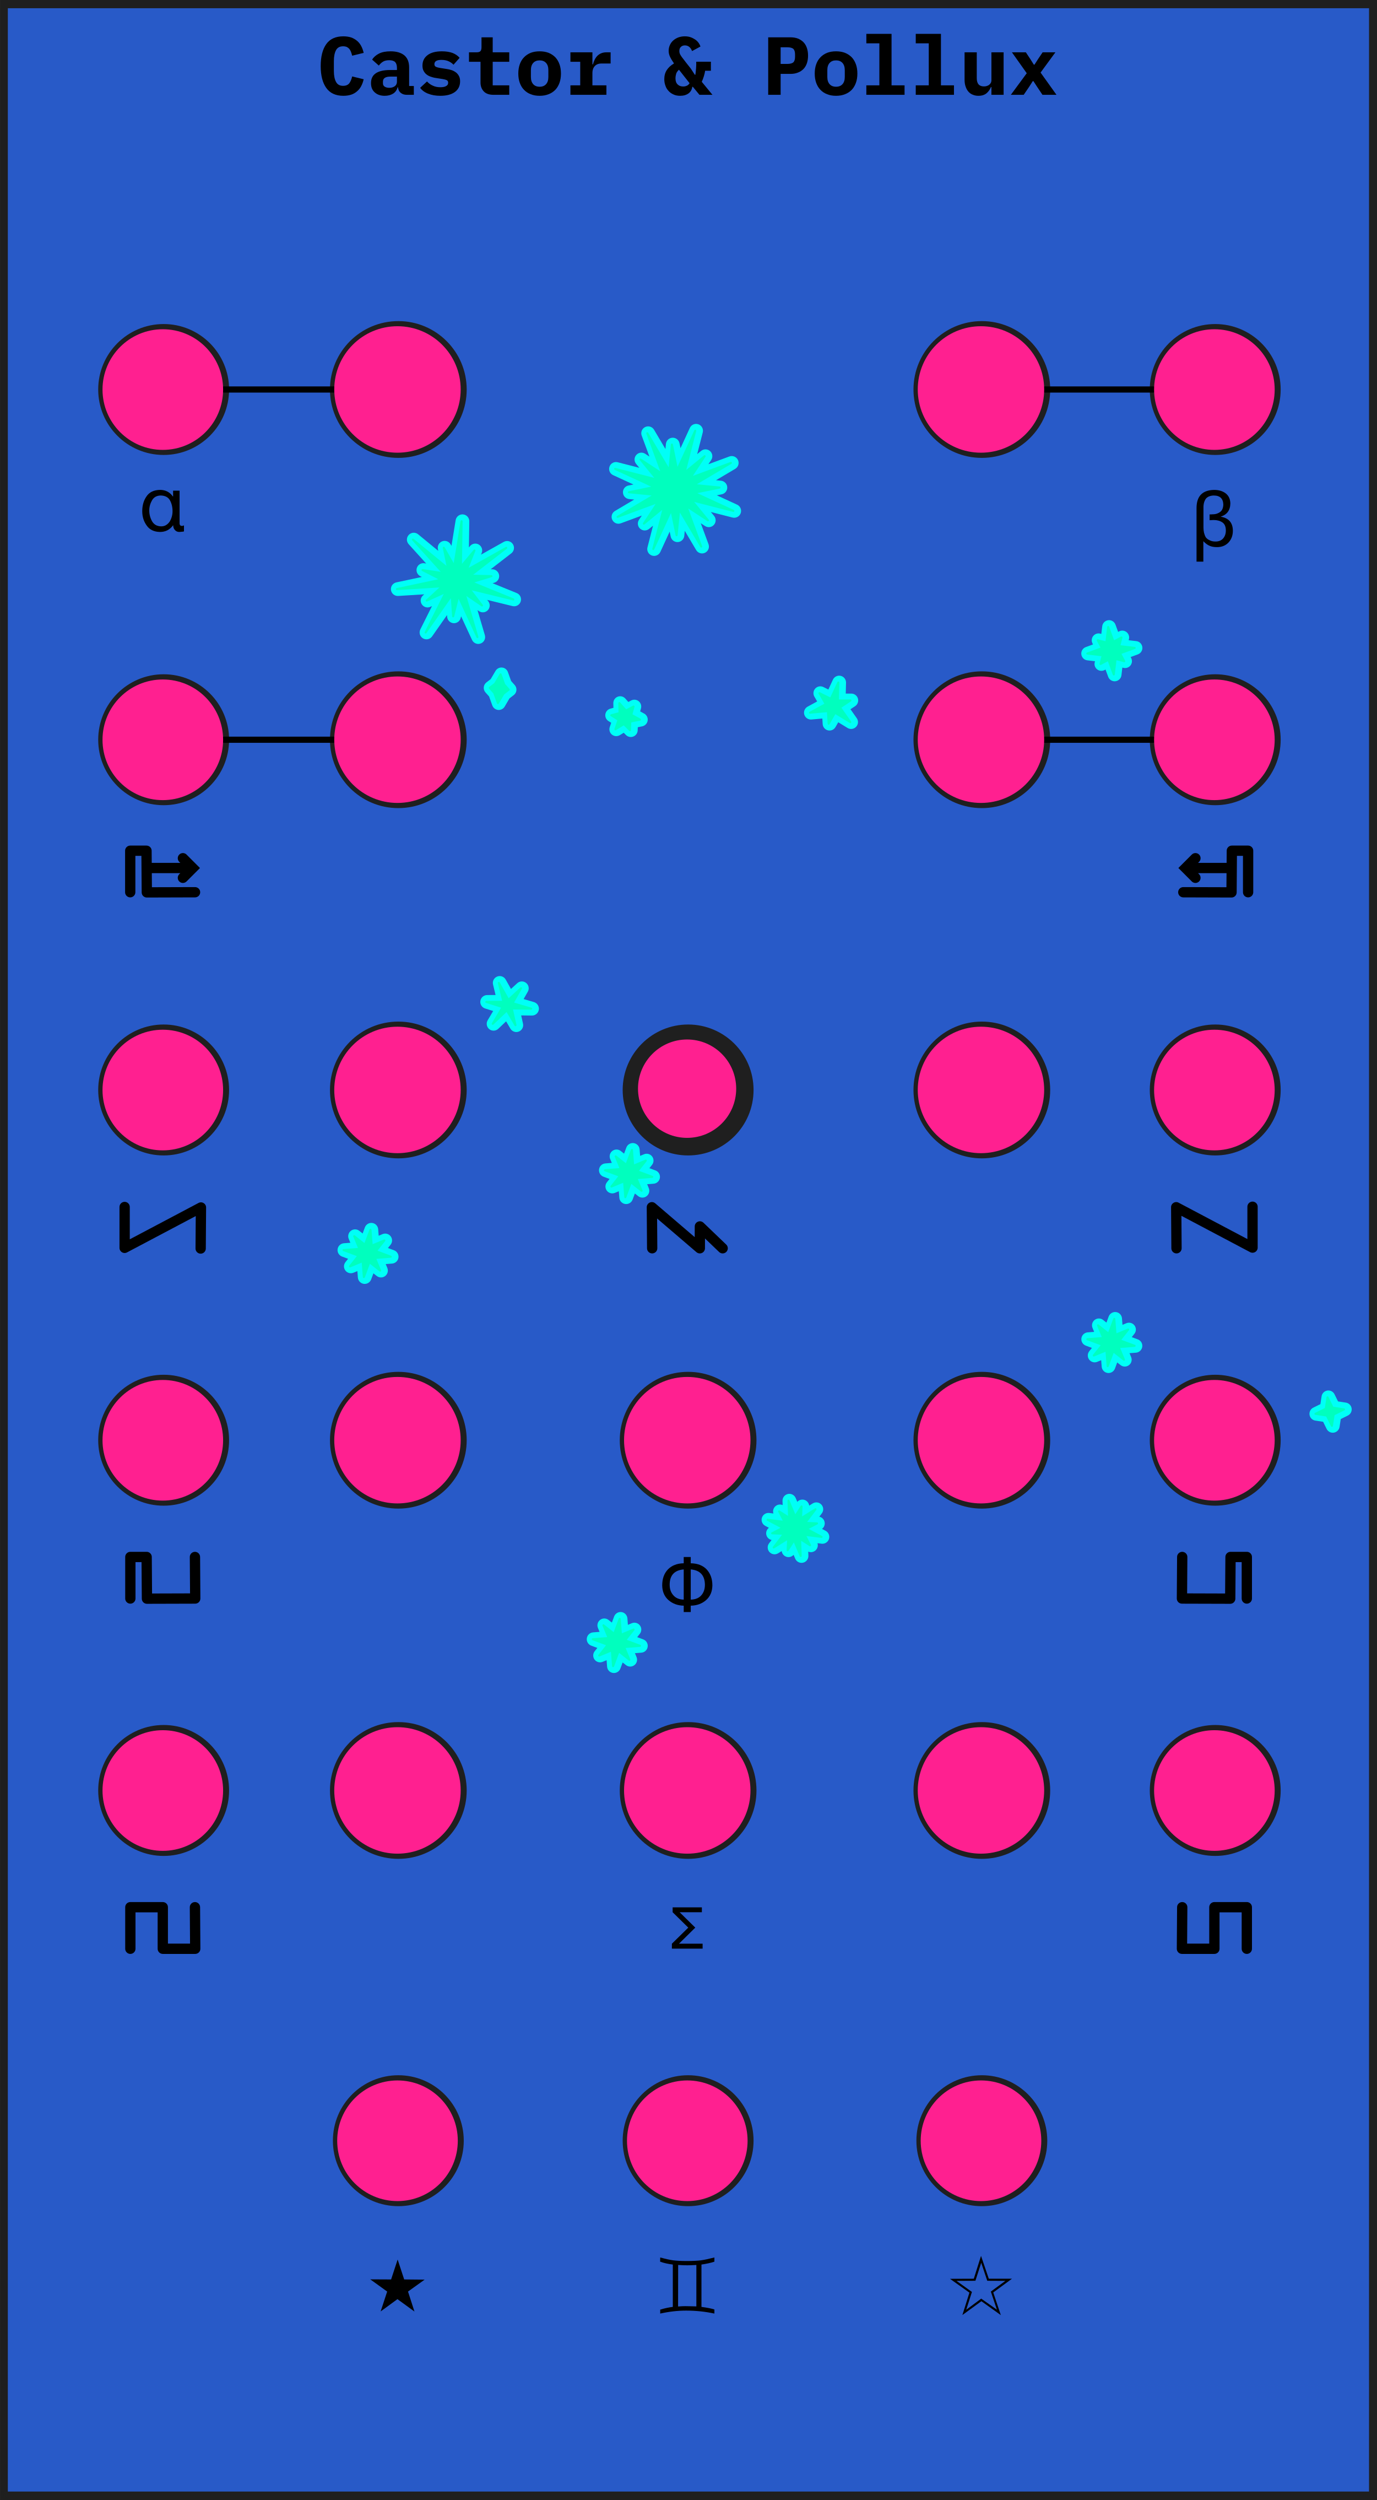 <?xml version="1.0" encoding="UTF-8" standalone="no"?>
<!DOCTYPE svg PUBLIC "-//W3C//DTD SVG 1.1//EN" "http://www.w3.org/Graphics/SVG/1.1/DTD/svg11.dtd">
<svg width="100%" height="100%" viewBox="0 0 7080 12850" version="1.1" xmlns="http://www.w3.org/2000/svg" xmlns:xlink="http://www.w3.org/1999/xlink" xml:space="preserve" xmlns:serif="http://www.serif.com/" style="fill-rule:evenodd;clip-rule:evenodd;stroke-linecap:round;stroke-linejoin:round;stroke-miterlimit:1.5;">
    <g id="EdgeCuts" transform="matrix(2.373,0,0,5.961,-1755.3,-5311.42)">
        <rect x="739.724" y="890.991" width="2983.68" height="2155.59" style="fill:rgb(31,31,31);"/>
    </g>
    <g id="BMask" transform="matrix(8.467,0,0,8.467,-7255,-7545)">
        <g>
            <g transform="matrix(1,0,0,1,0,37.5)">
                <circle cx="1265.63" cy="1150.98" r="55.266" style="fill:rgb(0,255,247);"/>
            </g>
            <g transform="matrix(1,0,0,1,0,37.5)">
                <circle cx="1134.3" cy="1206.25" r="46.726" style="fill:rgb(0,255,247);"/>
            </g>
            <g transform="matrix(1,0,0,1,0,37.5)">
                <circle cx="1160.52" cy="1271.67" r="16.762" style="fill:rgb(0,255,247);"/>
            </g>
            <g transform="matrix(1,0,0,1,0,37.5)">
                <circle cx="1236.79" cy="1288.61" r="16.771" style="fill:rgb(0,255,247);"/>
            </g>
            <g transform="matrix(1,0,0,1,0,37.5)">
                <circle cx="1362.82" cy="1281.02" r="23.441" style="fill:rgb(0,255,247);"/>
            </g>
            <g transform="matrix(1,0,0,1,0,37.5)">
                <circle cx="1531.5" cy="1248.61" r="23.047" style="fill:rgb(0,255,247);"/>
            </g>
            <g transform="matrix(1,0,0,1,0,37.5)">
                <circle cx="1164.66" cy="1463.07" r="24.505" style="fill:rgb(0,255,247);"/>
            </g>
            <g transform="matrix(1,0,0,1,0,37.5)">
                <circle cx="1238.59" cy="1565.97" r="20.905" style="fill:rgb(0,255,247);"/>
            </g>
            <g transform="matrix(1,0,0,1,0,37.5)">
                <circle cx="1079.82" cy="1614.43" r="25.727" style="fill:rgb(0,255,247);"/>
            </g>
            <g transform="matrix(1,0,0,1,0,37.5)">
                <circle cx="1531.5" cy="1668.53" r="25.677" style="fill:rgb(0,255,247);"/>
            </g>
            <g transform="matrix(1,0,0,1,0,37.5)">
                <circle cx="1664.33" cy="1710.45" r="17.375" style="fill:rgb(0,255,247);"/>
            </g>
            <g transform="matrix(1,0,0,1,0,37.5)">
                <circle cx="1339.38" cy="1781.32" r="27.003" style="fill:rgb(0,255,247);"/>
            </g>
            <g transform="matrix(1,0,0,1,0,37.5)">
                <circle cx="1231.17" cy="1850.63" r="24.569" style="fill:rgb(0,255,247);"/>
            </g>
        </g>
    </g>
    <g transform="matrix(1,0,0,1,-50.905,0)">
        <g id="BCu">
            <rect x="1146.08" y="11593.6" width="4876.16" height="941.834" style="fill:rgb(0,255,190);stroke:rgb(255,33,0);stroke-width:52.92px;"/>
        </g>
    </g>
    <g transform="matrix(8.467,0,0,8.467,-7250.62,-7227.5)">
        <g id="FCu">
            <path d="M1687.68,858.605L861.097,858.605L861.097,2365.99L1687.68,2365.99L1687.68,858.605ZM1452.56,2113.29C1430.62,2113.29 1412.82,2131.09 1412.82,2153.03C1412.82,2174.96 1430.62,2192.77 1452.56,2192.77C1474.49,2192.77 1492.3,2174.96 1492.3,2153.03C1492.3,2131.09 1474.49,2113.29 1452.56,2113.29ZM1098.23,2113.29C1076.29,2113.29 1058.49,2131.09 1058.49,2153.03C1058.49,2174.96 1076.29,2192.77 1098.23,2192.77C1120.16,2192.77 1137.96,2174.96 1137.96,2153.03C1137.96,2131.09 1120.16,2113.29 1098.23,2113.29ZM1274.2,2113.29C1252.27,2113.29 1234.46,2131.09 1234.46,2153.03C1234.46,2174.96 1252.27,2192.77 1274.2,2192.77C1296.14,2192.77 1313.94,2174.96 1313.94,2153.03C1313.94,2131.09 1296.14,2113.29 1274.2,2113.29ZM1098.23,1898.92C1075.32,1898.92 1056.71,1917.52 1056.71,1940.43C1056.71,1963.34 1075.32,1981.94 1098.23,1981.94C1121.14,1981.94 1139.74,1963.34 1139.74,1940.43C1139.74,1917.52 1121.14,1898.92 1098.23,1898.92ZM1274.2,1898.92C1251.29,1898.92 1232.69,1917.52 1232.69,1940.43C1232.69,1963.34 1251.29,1981.94 1274.2,1981.94C1297.11,1981.94 1315.71,1963.34 1315.71,1940.43C1315.71,1917.52 1297.11,1898.92 1274.2,1898.92ZM1452.56,1898.92C1429.65,1898.92 1411.05,1917.52 1411.05,1940.43C1411.05,1963.34 1429.65,1981.94 1452.56,1981.94C1475.47,1981.94 1494.07,1963.34 1494.07,1940.43C1494.07,1917.52 1475.47,1898.92 1452.56,1898.92ZM1594.29,1900.69C1572.36,1900.69 1554.55,1918.5 1554.55,1940.43C1554.55,1962.36 1572.36,1980.17 1594.29,1980.17C1616.22,1980.17 1634.03,1962.36 1634.03,1940.43C1634.03,1918.5 1616.22,1900.69 1594.29,1900.69ZM955.712,1900.69C933.779,1900.69 915.973,1918.5 915.973,1940.43C915.973,1962.36 933.779,1980.17 955.712,1980.17C977.644,1980.17 995.451,1962.36 995.451,1940.43C995.451,1918.5 977.644,1900.69 955.712,1900.69ZM1227.9,1838.53L1229.27,1834.83C1229.95,1833 1231.81,1831.88 1233.75,1832.15C1235.69,1832.42 1237.18,1834.01 1237.33,1835.96L1237.63,1839.89L1240,1838.91C1241.75,1838.18 1243.78,1838.73 1244.92,1840.25C1246.07,1841.77 1246.04,1843.86 1244.86,1845.35L1243.27,1847.36L1246.96,1848.73C1248.8,1849.41 1249.91,1851.28 1249.64,1853.21C1249.37,1855.15 1247.79,1856.64 1245.84,1856.79L1241.9,1857.09L1242.88,1859.46C1243.61,1861.21 1243.06,1863.24 1241.54,1864.38C1240.03,1865.53 1237.93,1865.5 1236.44,1864.32L1234.44,1862.73L1233.07,1866.42C1232.38,1868.26 1230.52,1869.37 1228.58,1869.1C1226.64,1868.83 1225.15,1867.25 1225,1865.3L1224.7,1861.36L1222.33,1862.34C1220.58,1863.07 1218.56,1862.52 1217.41,1861.01C1216.27,1859.49 1216.29,1857.39 1217.48,1855.9L1219.07,1853.9L1215.37,1852.53C1213.54,1851.85 1212.42,1849.98 1212.69,1848.04C1212.96,1846.1 1214.55,1844.62 1216.5,1844.47L1220.43,1844.16L1219.45,1841.8C1218.72,1840.04 1219.27,1838.02 1220.79,1836.87C1222.31,1835.73 1224.4,1835.76 1225.89,1836.94L1227.9,1838.53ZM1331.61,1767.19L1331.52,1764.69C1331.44,1762.68 1332.82,1760.9 1334.78,1760.47C1336.75,1760.04 1338.74,1761.07 1339.52,1762.92L1340.49,1765.24C1341.57,1764.04 1343.27,1763.56 1344.85,1764.06C1346.42,1764.55 1347.53,1765.93 1347.73,1767.53L1349.85,1766.2C1351.56,1765.13 1353.78,1765.43 1355.14,1766.92C1356.5,1768.4 1356.6,1770.65 1355.38,1772.25L1353.86,1774.25C1355.44,1774.58 1356.71,1775.81 1357.06,1777.43C1357.42,1779.04 1356.79,1780.69 1355.5,1781.65L1357.71,1782.83C1359.49,1783.77 1360.34,1785.85 1359.73,1787.77C1359.12,1789.69 1357.23,1790.9 1355.23,1790.64L1352.75,1790.33C1353.25,1791.86 1352.81,1793.58 1351.59,1794.69C1350.37,1795.81 1348.63,1796.08 1347.14,1795.45L1347.24,1797.95C1347.31,1799.96 1345.93,1801.74 1343.97,1802.17C1342,1802.61 1340.01,1801.57 1339.23,1799.72L1338.26,1797.4C1337.18,1798.6 1335.48,1799.09 1333.9,1798.59C1332.33,1798.09 1331.22,1796.71 1331.03,1795.11L1328.9,1796.44C1327.2,1797.51 1324.97,1797.21 1323.61,1795.72C1322.26,1794.24 1322.15,1791.99 1323.37,1790.39L1324.89,1788.39C1323.31,1788.06 1322.04,1786.83 1321.69,1785.22C1321.33,1783.6 1321.97,1781.95 1323.26,1780.99L1321.04,1779.81C1319.26,1778.87 1318.41,1776.79 1319.02,1774.87C1319.63,1772.95 1321.52,1771.74 1323.52,1772L1326.01,1772.31C1325.51,1770.78 1325.94,1769.07 1327.16,1767.95C1328.38,1766.83 1330.12,1766.56 1331.61,1767.19ZM1274.2,1686.32C1251.29,1686.32 1232.69,1704.92 1232.69,1727.83C1232.69,1750.74 1251.29,1769.34 1274.2,1769.34C1297.11,1769.34 1315.71,1750.74 1315.71,1727.83C1315.71,1704.92 1297.11,1686.32 1274.2,1686.32ZM1098.23,1686.32C1075.32,1686.32 1056.71,1704.92 1056.71,1727.83C1056.71,1750.74 1075.32,1769.34 1098.23,1769.34C1121.14,1769.34 1139.74,1750.74 1139.74,1727.83C1139.74,1704.92 1121.14,1686.32 1098.23,1686.32ZM1452.56,1686.32C1429.65,1686.32 1411.05,1704.92 1411.05,1727.83C1411.05,1750.74 1429.65,1769.34 1452.56,1769.34C1475.47,1769.34 1494.07,1750.74 1494.07,1727.83C1494.07,1704.92 1475.47,1686.32 1452.56,1686.32ZM1594.29,1688.09C1572.36,1688.09 1554.55,1705.9 1554.55,1727.83C1554.55,1749.76 1572.36,1767.57 1594.29,1767.57C1616.22,1767.57 1634.03,1749.76 1634.03,1727.83C1634.03,1705.9 1616.22,1688.09 1594.29,1688.09ZM955.712,1688.09C933.779,1688.09 915.973,1705.9 915.973,1727.83C915.973,1749.76 933.779,1767.57 955.712,1767.57C977.644,1767.57 995.451,1749.76 995.451,1727.83C995.451,1705.9 977.644,1688.09 955.712,1688.09ZM1658.15,1705.93L1658.88,1701.17C1659.15,1699.37 1660.56,1697.96 1662.36,1697.68C1664.16,1697.4 1665.93,1698.32 1666.73,1699.95L1668.86,1704.27L1673.62,1705C1675.42,1705.27 1676.83,1706.68 1677.11,1708.48C1677.38,1710.28 1676.47,1712.05 1674.83,1712.85L1670.52,1714.98L1669.79,1719.74C1669.52,1721.54 1668.11,1722.95 1666.31,1723.23C1664.51,1723.51 1662.74,1722.59 1661.93,1720.95L1659.81,1716.64L1655.05,1715.91C1653.25,1715.64 1651.84,1714.23 1651.56,1712.43C1651.28,1710.63 1652.2,1708.86 1653.83,1708.06L1658.15,1705.93ZM1528.23,1656.43L1529.6,1652.73C1530.29,1650.89 1532.15,1649.78 1534.09,1650.05C1536.03,1650.32 1537.51,1651.9 1537.66,1653.86L1537.97,1657.79L1540.33,1656.81C1542.09,1656.08 1544.11,1656.63 1545.26,1658.15C1546.4,1659.66 1546.38,1661.76 1545.19,1663.25L1543.6,1665.25L1547.3,1666.63C1549.13,1667.31 1550.25,1669.17 1549.98,1671.11C1549.7,1673.05 1548.12,1674.54 1546.17,1674.69L1542.24,1674.99L1543.22,1677.36C1543.95,1679.11 1543.4,1681.14 1541.88,1682.28C1540.36,1683.42 1538.27,1683.4 1536.78,1682.22L1534.77,1680.62L1533.4,1684.32C1532.72,1686.16 1530.85,1687.27 1528.92,1687C1526.98,1686.73 1525.49,1685.14 1525.34,1683.19L1525.04,1679.26L1522.67,1680.24C1520.92,1680.97 1518.89,1680.42 1517.75,1678.9C1516.6,1677.39 1516.63,1675.29 1517.81,1673.8L1519.4,1671.8L1515.7,1670.42C1513.87,1669.74 1512.76,1667.88 1513.03,1665.94C1513.3,1664 1514.88,1662.51 1516.83,1662.36L1520.77,1662.06L1519.79,1659.69C1519.06,1657.94 1519.61,1655.91 1521.12,1654.77C1522.64,1653.63 1524.74,1653.65 1526.23,1654.83L1528.23,1656.43ZM1076.55,1602.34L1077.92,1598.63C1078.61,1596.8 1080.47,1595.69 1082.41,1595.96C1084.35,1596.23 1085.84,1597.81 1085.99,1599.76L1086.29,1603.7L1088.65,1602.72C1090.41,1601.99 1092.43,1602.54 1093.58,1604.06C1094.72,1605.57 1094.7,1607.67 1093.52,1609.16L1091.92,1611.16L1095.62,1612.53C1097.45,1613.22 1098.57,1615.08 1098.3,1617.02C1098.03,1618.96 1096.44,1620.44 1094.49,1620.6L1090.56,1620.9L1091.54,1623.27C1092.27,1625.02 1091.72,1627.04 1090.2,1628.19C1088.68,1629.33 1086.59,1629.31 1085.1,1628.12L1083.09,1626.53L1081.72,1630.23C1081.04,1632.06 1079.17,1633.18 1077.24,1632.91C1075.3,1632.63 1073.81,1631.05 1073.66,1629.1L1073.36,1625.17L1070.99,1626.15C1069.24,1626.88 1067.21,1626.33 1066.07,1624.81C1064.92,1623.29 1064.95,1621.2 1066.13,1619.71L1067.72,1617.7L1064.03,1616.33C1062.19,1615.65 1061.08,1613.79 1061.35,1611.85C1061.62,1609.91 1063.2,1608.42 1065.15,1608.27L1069.09,1607.97L1068.11,1605.6C1067.38,1603.85 1067.93,1601.82 1069.45,1600.68C1070.96,1599.53 1073.06,1599.56 1074.55,1600.74L1076.55,1602.34ZM1235.32,1553.87L1236.69,1550.17C1237.37,1548.34 1239.24,1547.22 1241.18,1547.49C1243.11,1547.76 1244.6,1549.35 1244.75,1551.3L1245.06,1555.23L1247.42,1554.25C1249.18,1553.52 1251.2,1554.07 1252.35,1555.59C1253.49,1557.11 1253.46,1559.2 1252.28,1560.69L1250.69,1562.7L1254.39,1564.07C1256.22,1564.75 1257.34,1566.62 1257.06,1568.55C1256.79,1570.49 1255.21,1571.98 1253.26,1572.13L1249.33,1572.43L1250.31,1574.8C1251.04,1576.55 1250.48,1578.58 1248.97,1579.72C1247.45,1580.87 1245.35,1580.84 1243.87,1579.66L1241.86,1578.07L1240.49,1581.76C1239.81,1583.6 1237.94,1584.71 1236.01,1584.44C1234.07,1584.17 1232.58,1582.59 1232.43,1580.64L1232.12,1576.7L1229.76,1577.68C1228,1578.41 1225.98,1577.86 1224.84,1576.35C1223.69,1574.83 1223.72,1572.73 1224.9,1571.24L1226.49,1569.24L1222.79,1567.87C1220.96,1567.18 1219.85,1565.32 1220.12,1563.38C1220.39,1561.44 1221.97,1559.96 1223.92,1559.81L1227.86,1559.5L1226.87,1557.13C1226.15,1555.38 1226.7,1553.36 1228.21,1552.21C1229.73,1551.07 1231.83,1551.09 1233.31,1552.28L1235.32,1553.87ZM1098.23,1473.72C1075.32,1473.72 1056.71,1492.32 1056.71,1515.23C1056.71,1538.14 1075.32,1556.74 1098.23,1556.74C1121.14,1556.74 1139.74,1538.14 1139.74,1515.23C1139.74,1492.32 1121.14,1473.72 1098.23,1473.72ZM1452.56,1473.72C1429.65,1473.72 1411.05,1492.32 1411.05,1515.23C1411.05,1538.14 1429.65,1556.74 1452.56,1556.74C1475.47,1556.74 1494.07,1538.14 1494.07,1515.23C1494.07,1492.32 1475.47,1473.72 1452.56,1473.72ZM1594.29,1475.49C1572.36,1475.49 1554.55,1493.3 1554.55,1515.23C1554.55,1537.16 1572.36,1554.97 1594.29,1554.97C1616.22,1554.97 1634.03,1537.16 1634.03,1515.23C1634.03,1493.3 1616.22,1475.49 1594.29,1475.49ZM1274.2,1475.49C1252.27,1475.49 1234.46,1493.3 1234.46,1515.23C1234.46,1537.16 1252.27,1554.97 1274.2,1554.97C1296.14,1554.97 1313.94,1537.16 1313.94,1515.23C1313.94,1493.3 1296.14,1475.49 1274.2,1475.49ZM955.712,1475.49C933.779,1475.49 915.973,1493.3 915.973,1515.23C915.973,1537.16 933.779,1554.97 955.712,1554.97C977.644,1554.97 995.451,1537.16 995.451,1515.23C995.451,1493.3 977.644,1475.49 955.712,1475.49ZM1157.28,1457.59L1155.74,1451.22C1155.25,1449.2 1156.33,1447.13 1158.27,1446.37C1160.2,1445.61 1162.4,1446.39 1163.42,1448.2L1166.63,1453.91L1170.41,1450.44C1171.92,1449.05 1174.22,1448.97 1175.83,1450.25C1177.43,1451.53 1177.87,1453.79 1176.85,1455.57L1174.31,1460.04L1180.59,1461.88C1182.59,1462.47 1183.85,1464.44 1183.54,1466.5C1183.23,1468.56 1181.45,1470.07 1179.37,1470.05L1172.82,1469.97L1173.93,1474.98C1174.38,1476.99 1173.3,1479.01 1171.39,1479.77C1169.48,1480.52 1167.31,1479.76 1166.27,1477.99L1163.67,1473.56L1158.93,1478.08C1157.43,1479.51 1155.09,1479.62 1153.46,1478.32C1151.84,1477.02 1151.42,1474.72 1152.48,1472.93L1155.82,1467.3L1150.92,1465.76C1148.96,1465.14 1147.74,1463.2 1148.05,1461.17C1148.35,1459.14 1150.09,1457.63 1152.14,1457.62L1157.28,1457.59ZM1098.23,1261.12C1075.32,1261.12 1056.71,1279.72 1056.71,1302.63C1056.71,1325.54 1075.32,1344.14 1098.23,1344.14C1121.14,1344.14 1139.74,1325.54 1139.74,1302.63C1139.74,1279.72 1121.14,1261.12 1098.23,1261.12ZM1452.56,1261.12C1429.65,1261.12 1411.05,1279.72 1411.05,1302.63C1411.05,1325.54 1429.65,1344.14 1452.56,1344.14C1475.47,1344.14 1494.07,1325.54 1494.07,1302.63C1494.07,1279.72 1475.47,1261.12 1452.56,1261.12ZM1594.29,1262.89C1572.36,1262.89 1554.55,1280.7 1554.55,1302.63C1554.55,1324.57 1572.36,1342.37 1594.29,1342.37C1616.22,1342.37 1634.03,1324.57 1634.03,1302.63C1634.03,1280.7 1616.22,1262.89 1594.29,1262.89ZM955.712,1262.89C933.779,1262.89 915.973,1280.7 915.973,1302.63C915.973,1324.57 933.779,1342.37 955.712,1342.37C977.644,1342.37 995.451,1324.57 995.451,1302.63C995.451,1280.7 977.644,1262.89 955.712,1262.89ZM1228.85,1283.27L1228.78,1280.5C1228.74,1278.75 1229.8,1277.16 1231.42,1276.52C1233.06,1275.88 1234.91,1276.33 1236.07,1277.64L1237.9,1279.71L1239.6,1278.81C1241.06,1278.03 1242.85,1278.19 1244.15,1279.23C1245.45,1280.26 1246.01,1281.97 1245.58,1283.57L1245.08,1285.42L1247.51,1286.75C1249.05,1287.59 1249.89,1289.3 1249.63,1291.03C1249.37,1292.76 1248.06,1294.14 1246.34,1294.49L1243.63,1295.04L1243.57,1296.96C1243.51,1298.62 1242.47,1300.09 1240.92,1300.69C1239.38,1301.3 1237.62,1300.93 1236.45,1299.76L1235.1,1298.4L1232.74,1299.84C1231.24,1300.75 1229.34,1300.63 1227.96,1299.54C1226.6,1298.45 1226.06,1296.62 1226.61,1294.96L1227.49,1292.34L1225.86,1291.32C1224.45,1290.44 1223.7,1288.81 1223.95,1287.17C1224.2,1285.53 1225.39,1284.19 1227,1283.76L1228.85,1283.27ZM1359.37,1272.15L1362.14,1266.15C1362.98,1264.36 1364.95,1263.4 1366.87,1263.85C1368.8,1264.3 1370.14,1266.04 1370.09,1268.02L1369.92,1274.62L1373.3,1274.62C1375.14,1274.61 1376.77,1275.82 1377.3,1277.58C1377.83,1279.34 1377.14,1281.24 1375.61,1282.26L1372.79,1284.12L1376.59,1289.53C1377.73,1291.14 1377.58,1293.34 1376.22,1294.78C1374.87,1296.22 1372.69,1296.51 1371.01,1295.48L1365.37,1292.03L1363.69,1294.96C1362.77,1296.56 1360.91,1297.36 1359.12,1296.94C1357.33,1296.52 1356.03,1294.98 1355.91,1293.14L1355.71,1289.76L1349.13,1290.36C1347.16,1290.53 1345.34,1289.3 1344.76,1287.41C1344.19,1285.52 1345.03,1283.49 1346.77,1282.54L1352.57,1279.39L1350.87,1276.46C1349.95,1274.87 1350.18,1272.86 1351.44,1271.52C1352.7,1270.18 1354.69,1269.82 1356.34,1270.64L1359.37,1272.15ZM1154.32,1265.83L1157.25,1260.85C1158.06,1259.45 1159.62,1258.65 1161.23,1258.81C1162.84,1258.95 1164.21,1260.02 1164.76,1261.55L1166.71,1266.98L1168.9,1269.44C1169.67,1270.3 1170.05,1271.45 1169.94,1272.6C1169.83,1273.75 1169.25,1274.81 1168.34,1275.51L1165.73,1277.52L1162.81,1282.51C1161.99,1283.9 1160.44,1284.69 1158.83,1284.55C1157.22,1284.4 1155.84,1283.33 1155.29,1281.81L1153.34,1276.37L1151.15,1273.91C1150.38,1273.05 1150.01,1271.9 1150.11,1270.75C1150.22,1269.6 1150.8,1268.55 1151.72,1267.84L1154.32,1265.83ZM1525.12,1238.39L1525.67,1233.74C1525.89,1231.82 1527.4,1230.31 1529.32,1230.08C1531.23,1229.85 1533.06,1230.97 1533.72,1232.79L1535.33,1237.18L1535.89,1236.88C1537.35,1236.11 1539.13,1236.27 1540.43,1237.29C1541.72,1238.32 1542.3,1240.01 1541.88,1241.61L1541.72,1242.23L1546.37,1242.77C1548.29,1242.99 1549.8,1244.5 1550.03,1246.42C1550.25,1248.34 1549.13,1250.16 1547.32,1250.82L1542.92,1252.43L1543.23,1253C1544,1254.46 1543.84,1256.24 1542.82,1257.53C1541.79,1258.83 1540.1,1259.4 1538.5,1258.99L1537.88,1258.83L1537.34,1263.48C1537.12,1265.39 1535.6,1266.9 1533.69,1267.13C1531.77,1267.36 1529.95,1266.24 1529.29,1264.42L1527.68,1260.03L1527.11,1260.33C1525.65,1261.1 1523.87,1260.94 1522.58,1259.92C1521.28,1258.9 1520.71,1257.2 1521.12,1255.61L1521.28,1254.98L1516.63,1254.44C1514.72,1254.22 1513.2,1252.71 1512.98,1250.79C1512.75,1248.88 1513.87,1247.05 1515.68,1246.39L1520.08,1244.78L1519.78,1244.21C1519.01,1242.75 1519.17,1240.98 1520.19,1239.68C1521.21,1238.38 1522.9,1237.81 1524.5,1238.23L1525.12,1238.39ZM1130.5,1184.96L1133.04,1169.34C1133.4,1167.18 1135.35,1165.67 1137.52,1165.86C1139.7,1166.05 1141.36,1167.89 1141.32,1170.07L1141.08,1185.9L1141.77,1185.07C1143.09,1183.5 1145.35,1183.11 1147.11,1184.16C1148.87,1185.21 1149.6,1187.38 1148.84,1189.28L1148.44,1190.28L1162.25,1182.54C1164.15,1181.47 1166.56,1182.05 1167.76,1183.87C1168.97,1185.69 1168.56,1188.13 1166.84,1189.47L1154.31,1199.15L1155.39,1199.17C1157.44,1199.22 1159.15,1200.74 1159.43,1202.77C1159.7,1204.8 1158.47,1206.73 1156.51,1207.32L1155.48,1207.64L1170.14,1213.6C1172.16,1214.42 1173.2,1216.66 1172.53,1218.74C1171.86,1220.82 1169.7,1222.02 1167.58,1221.51L1152.2,1217.75L1152.86,1218.61C1154.1,1220.24 1153.97,1222.53 1152.56,1224.01C1151.14,1225.49 1148.86,1225.73 1147.18,1224.56L1146.29,1223.95L1150.77,1239.13C1151.39,1241.23 1150.29,1243.44 1148.24,1244.21C1146.2,1244.98 1143.91,1244.04 1142.99,1242.06L1136.34,1227.7L1136.08,1228.75C1135.58,1230.73 1133.71,1232.06 1131.67,1231.88C1129.63,1231.7 1128.03,1230.06 1127.88,1228.02L1127.81,1226.94L1118.73,1239.91C1117.48,1241.7 1115.06,1242.22 1113.19,1241.1C1111.31,1239.99 1110.62,1237.61 1111.59,1235.66L1118.67,1221.5L1117.69,1221.95C1115.83,1222.8 1113.63,1222.16 1112.5,1220.46C1111.37,1218.75 1111.64,1216.47 1113.15,1215.09L1113.94,1214.36L1098.15,1215.35C1095.97,1215.49 1094.06,1213.92 1093.76,1211.76C1093.46,1209.59 1094.89,1207.57 1097.02,1207.12L1112.5,1203.83L1111.54,1203.34C1109.72,1202.41 1108.84,1200.29 1109.47,1198.34C1110.1,1196.39 1112.05,1195.19 1114.08,1195.51L1115.14,1195.67L1104.52,1183.94C1103.05,1182.32 1103.08,1179.85 1104.59,1178.27C1106.1,1176.69 1108.57,1176.54 1110.25,1177.93L1122.48,1187.98L1122.26,1186.92C1121.85,1184.92 1122.96,1182.91 1124.87,1182.19C1126.79,1181.47 1128.95,1182.25 1129.96,1184.02L1130.5,1184.96ZM1269.58,1125.67L1275.26,1113.33C1276.16,1111.38 1278.4,1110.43 1280.43,1111.15C1282.46,1111.87 1283.61,1114.02 1283.08,1116.11L1279.71,1129.26L1282.1,1127.3C1283.69,1126 1286,1126.05 1287.53,1127.43C1289.06,1128.81 1289.35,1131.1 1288.22,1132.82L1286.51,1135.4L1299.25,1130.69C1301.27,1129.95 1303.53,1130.87 1304.46,1132.81C1305.38,1134.76 1304.67,1137.09 1302.82,1138.19L1291.13,1145.11L1294.21,1145.41C1296.26,1145.62 1297.86,1147.29 1297.96,1149.34C1298.07,1151.4 1296.66,1153.23 1294.64,1153.64L1291.61,1154.26L1303.94,1159.94C1305.9,1160.84 1306.85,1163.09 1306.12,1165.12C1305.4,1167.15 1303.25,1168.29 1301.16,1167.76L1288.01,1164.39L1289.97,1166.78C1291.28,1168.38 1291.23,1170.68 1289.85,1172.21C1288.47,1173.75 1286.17,1174.04 1284.46,1172.9L1281.87,1171.2L1286.58,1183.93C1287.33,1185.95 1286.41,1188.21 1284.46,1189.14C1282.52,1190.07 1280.18,1189.36 1279.09,1187.5L1272.17,1175.82L1271.86,1178.9C1271.66,1180.95 1269.99,1182.54 1267.93,1182.65C1265.88,1182.75 1264.05,1181.34 1263.63,1179.32L1263.01,1176.29L1257.34,1188.62C1256.44,1190.58 1254.19,1191.53 1252.16,1190.81C1250.13,1190.09 1248.98,1187.93 1249.52,1185.85L1252.89,1172.69L1250.49,1174.66C1248.9,1175.96 1246.59,1175.91 1245.06,1174.53C1243.53,1173.15 1243.24,1170.86 1244.37,1169.14L1246.08,1166.56L1233.34,1171.26C1231.32,1172.01 1229.06,1171.09 1228.14,1169.14C1227.21,1167.2 1227.92,1164.87 1229.78,1163.77L1241.46,1156.85L1238.38,1156.55C1236.33,1156.34 1234.73,1154.67 1234.63,1152.62C1234.52,1150.56 1235.93,1148.73 1237.95,1148.32L1240.99,1147.7L1228.65,1142.02C1226.69,1141.12 1225.75,1138.87 1226.47,1136.84C1227.19,1134.81 1229.34,1133.66 1231.43,1134.2L1244.58,1137.57L1242.62,1135.17C1241.31,1133.58 1241.37,1131.27 1242.75,1129.74C1244.13,1128.21 1246.42,1127.92 1248.14,1129.06L1250.72,1130.76L1246.01,1118.03C1245.27,1116 1246.18,1113.75 1248.13,1112.82C1250.08,1111.89 1252.41,1112.6 1253.51,1114.46L1260.42,1126.14L1260.73,1123.06C1260.93,1121.01 1262.6,1119.42 1264.66,1119.31C1266.72,1119.2 1268.54,1120.62 1268.96,1122.64L1269.58,1125.67ZM1452.56,1048.52C1429.65,1048.52 1411.05,1067.12 1411.05,1090.04C1411.05,1112.94 1429.65,1131.55 1452.56,1131.55C1475.47,1131.55 1494.07,1112.94 1494.07,1090.04C1494.07,1067.12 1475.47,1048.52 1452.56,1048.52ZM1098.23,1048.52C1075.32,1048.52 1056.71,1067.12 1056.71,1090.04C1056.71,1112.94 1075.32,1131.55 1098.23,1131.55C1121.14,1131.55 1139.74,1112.94 1139.74,1090.04C1139.74,1067.12 1121.14,1048.52 1098.23,1048.52ZM955.712,1050.3C933.779,1050.3 915.973,1068.1 915.973,1090.04C915.973,1111.97 933.779,1129.77 955.712,1129.77C977.644,1129.77 995.451,1111.97 995.451,1090.04C995.451,1068.1 977.644,1050.3 955.712,1050.3ZM1594.29,1050.3C1572.36,1050.3 1554.55,1068.1 1554.55,1090.04C1554.55,1111.97 1572.36,1129.77 1594.29,1129.77C1616.22,1129.77 1634.03,1111.97 1634.03,1090.04C1634.03,1068.1 1616.22,1050.3 1594.29,1050.3Z" style="fill:rgb(40,90,200);"/>
        </g>
    </g>
    <g id="FSilkS" transform="matrix(8.467,0,0,8.467,-7255,-7545)">
        <g>
            <g transform="matrix(1,0,0,1,808.167,-237.542)">
                <g transform="matrix(50,0,0,50,241.383,1186.2)">
                    <path d="M0.316,0.012C0.223,0.012 0.154,-0.02 0.109,-0.083C0.064,-0.146 0.041,-0.234 0.041,-0.349C0.041,-0.464 0.064,-0.553 0.109,-0.616C0.154,-0.679 0.223,-0.71 0.316,-0.71C0.352,-0.71 0.384,-0.705 0.412,-0.696C0.439,-0.686 0.463,-0.672 0.483,-0.655C0.503,-0.638 0.52,-0.617 0.533,-0.592C0.546,-0.567 0.556,-0.54 0.563,-0.509L0.423,-0.475C0.419,-0.492 0.414,-0.507 0.409,-0.521C0.404,-0.535 0.397,-0.547 0.389,-0.557C0.38,-0.567 0.37,-0.575 0.358,-0.581C0.345,-0.586 0.33,-0.589 0.313,-0.589C0.272,-0.589 0.244,-0.573 0.227,-0.542C0.21,-0.51 0.201,-0.466 0.201,-0.41L0.201,-0.288C0.201,-0.232 0.21,-0.188 0.227,-0.157C0.244,-0.125 0.272,-0.109 0.313,-0.109C0.348,-0.109 0.373,-0.12 0.389,-0.141C0.404,-0.162 0.416,-0.19 0.423,-0.223L0.563,-0.189C0.556,-0.158 0.546,-0.131 0.533,-0.106C0.52,-0.081 0.503,-0.06 0.483,-0.043C0.463,-0.025 0.439,-0.011 0.412,-0.002C0.384,0.007 0.352,0.012 0.316,0.012Z" style="fill-rule:nonzero;"/>
                </g>
                <g transform="matrix(50,0,0,50,271.383,1186.2)">
                    <path d="M0.487,-0C0.456,-0 0.432,-0.008 0.413,-0.024C0.394,-0.039 0.383,-0.062 0.38,-0.091L0.375,-0.091C0.366,-0.057 0.347,-0.031 0.32,-0.014C0.292,0.003 0.258,0.012 0.218,0.012C0.168,0.012 0.128,-0.002 0.098,-0.029C0.067,-0.056 0.052,-0.093 0.052,-0.142C0.052,-0.196 0.072,-0.236 0.111,-0.262C0.15,-0.288 0.208,-0.301 0.284,-0.301L0.367,-0.301L0.367,-0.327C0.367,-0.358 0.36,-0.381 0.346,-0.397C0.331,-0.412 0.307,-0.42 0.273,-0.42C0.242,-0.42 0.216,-0.414 0.197,-0.402C0.178,-0.39 0.161,-0.374 0.147,-0.355L0.066,-0.427C0.083,-0.456 0.111,-0.481 0.148,-0.5C0.185,-0.519 0.232,-0.528 0.29,-0.528C0.361,-0.528 0.416,-0.512 0.456,-0.48C0.495,-0.447 0.515,-0.398 0.515,-0.333L0.515,-0.107L0.572,-0.107L0.572,-0L0.487,-0ZM0.274,-0.085C0.3,-0.085 0.322,-0.091 0.34,-0.104C0.358,-0.117 0.367,-0.135 0.367,-0.159L0.367,-0.221L0.288,-0.221C0.227,-0.221 0.197,-0.201 0.197,-0.16L0.197,-0.14C0.197,-0.122 0.204,-0.108 0.218,-0.099C0.232,-0.09 0.251,-0.085 0.274,-0.085Z" style="fill-rule:nonzero;"/>
                </g>
                <g transform="matrix(50,0,0,50,301.383,1186.2)">
                    <path d="M0.294,0.012C0.237,0.012 0.187,0.003 0.145,-0.014C0.102,-0.031 0.07,-0.055 0.049,-0.085L0.132,-0.162C0.152,-0.14 0.175,-0.123 0.203,-0.111C0.23,-0.098 0.26,-0.092 0.295,-0.092C0.324,-0.092 0.347,-0.096 0.364,-0.106C0.381,-0.115 0.389,-0.128 0.389,-0.147C0.389,-0.162 0.383,-0.172 0.372,-0.178C0.361,-0.183 0.345,-0.188 0.325,-0.191L0.242,-0.204C0.219,-0.207 0.197,-0.213 0.177,-0.22C0.157,-0.227 0.14,-0.236 0.125,-0.248C0.11,-0.26 0.099,-0.275 0.09,-0.292C0.081,-0.309 0.077,-0.33 0.077,-0.355C0.077,-0.409 0.098,-0.451 0.139,-0.482C0.18,-0.513 0.238,-0.528 0.313,-0.528C0.364,-0.528 0.407,-0.521 0.443,-0.508C0.478,-0.494 0.507,-0.474 0.528,-0.449L0.454,-0.365C0.439,-0.382 0.419,-0.396 0.395,-0.407C0.371,-0.418 0.342,-0.424 0.308,-0.424C0.251,-0.424 0.222,-0.407 0.222,-0.372C0.222,-0.357 0.228,-0.346 0.239,-0.341C0.25,-0.335 0.266,-0.33 0.286,-0.327L0.368,-0.314C0.391,-0.311 0.413,-0.306 0.433,-0.299C0.453,-0.292 0.47,-0.282 0.486,-0.27C0.501,-0.258 0.512,-0.243 0.521,-0.226C0.53,-0.209 0.534,-0.188 0.534,-0.163C0.534,-0.109 0.513,-0.066 0.472,-0.035C0.43,-0.004 0.371,0.012 0.294,0.012Z" style="fill-rule:nonzero;"/>
                </g>
                <g transform="matrix(50,0,0,50,331.383,1186.2)">
                    <path d="M0.34,-0C0.287,-0 0.247,-0.014 0.221,-0.042C0.195,-0.07 0.182,-0.106 0.182,-0.149L0.182,-0.401L0.042,-0.401L0.042,-0.516L0.133,-0.516C0.155,-0.516 0.171,-0.52 0.18,-0.529C0.189,-0.538 0.194,-0.554 0.194,-0.577L0.194,-0.698L0.33,-0.698L0.33,-0.516L0.531,-0.516L0.531,-0.401L0.33,-0.401L0.33,-0.115L0.531,-0.115L0.531,-0L0.34,-0Z" style="fill-rule:nonzero;"/>
                </g>
                <g transform="matrix(50,0,0,50,361.383,1186.2)">
                    <path d="M0.3,0.012C0.26,0.012 0.224,0.006 0.192,-0.007C0.16,-0.019 0.133,-0.037 0.111,-0.06C0.088,-0.083 0.071,-0.112 0.059,-0.145C0.047,-0.178 0.041,-0.216 0.041,-0.258C0.041,-0.3 0.047,-0.338 0.059,-0.371C0.071,-0.404 0.088,-0.433 0.111,-0.456C0.133,-0.479 0.16,-0.497 0.192,-0.51C0.224,-0.522 0.26,-0.528 0.3,-0.528C0.34,-0.528 0.376,-0.522 0.408,-0.51C0.44,-0.497 0.467,-0.479 0.49,-0.456C0.512,-0.433 0.529,-0.404 0.541,-0.371C0.553,-0.338 0.559,-0.3 0.559,-0.258C0.559,-0.216 0.553,-0.178 0.541,-0.145C0.529,-0.112 0.512,-0.083 0.49,-0.06C0.467,-0.037 0.44,-0.019 0.408,-0.007C0.376,0.006 0.34,0.012 0.3,0.012ZM0.3,-0.098C0.333,-0.098 0.359,-0.108 0.378,-0.129C0.397,-0.15 0.406,-0.179 0.406,-0.217L0.406,-0.299C0.406,-0.337 0.397,-0.366 0.378,-0.387C0.359,-0.408 0.333,-0.418 0.3,-0.418C0.267,-0.418 0.241,-0.408 0.222,-0.387C0.203,-0.366 0.194,-0.337 0.194,-0.299L0.194,-0.217C0.194,-0.179 0.203,-0.15 0.222,-0.129C0.241,-0.108 0.267,-0.098 0.3,-0.098Z" style="fill-rule:nonzero;"/>
                </g>
                <g transform="matrix(50,0,0,50,391.383,1186.2)">
                    <path d="M0.074,-0.115L0.193,-0.115L0.193,-0.401L0.074,-0.401L0.074,-0.516L0.341,-0.516L0.341,-0.37L0.348,-0.37C0.353,-0.389 0.359,-0.407 0.368,-0.425C0.376,-0.442 0.387,-0.458 0.4,-0.472C0.413,-0.485 0.428,-0.496 0.447,-0.504C0.466,-0.512 0.488,-0.516 0.513,-0.516L0.562,-0.516L0.562,-0.38L0.452,-0.38C0.415,-0.38 0.388,-0.369 0.369,-0.348C0.35,-0.326 0.341,-0.299 0.341,-0.268L0.341,-0.115L0.511,-0.115L0.511,-0L0.074,-0L0.074,-0.115Z" style="fill-rule:nonzero;"/>
                </g>
                <g transform="matrix(50,0,0,50,451.383,1186.2)">
                    <path d="M0.207,0.012C0.176,0.012 0.148,0.007 0.124,-0.005C0.1,-0.016 0.08,-0.03 0.064,-0.049C0.047,-0.067 0.035,-0.088 0.027,-0.113C0.018,-0.137 0.014,-0.163 0.014,-0.19C0.014,-0.232 0.024,-0.269 0.044,-0.3C0.064,-0.331 0.093,-0.358 0.132,-0.381C0.111,-0.411 0.095,-0.438 0.084,-0.461C0.073,-0.484 0.067,-0.509 0.067,-0.534C0.067,-0.559 0.072,-0.582 0.082,-0.604C0.091,-0.625 0.105,-0.644 0.123,-0.66C0.14,-0.675 0.161,-0.688 0.185,-0.697C0.208,-0.705 0.234,-0.71 0.262,-0.71C0.287,-0.71 0.31,-0.707 0.331,-0.7C0.352,-0.693 0.371,-0.683 0.388,-0.672C0.404,-0.661 0.418,-0.648 0.429,-0.633C0.44,-0.618 0.448,-0.602 0.453,-0.586L0.351,-0.531C0.344,-0.552 0.332,-0.569 0.317,-0.582C0.302,-0.594 0.284,-0.6 0.264,-0.6C0.244,-0.6 0.228,-0.594 0.216,-0.582C0.203,-0.57 0.197,-0.554 0.197,-0.535L0.197,-0.53C0.197,-0.521 0.198,-0.512 0.201,-0.504C0.204,-0.495 0.208,-0.486 0.215,-0.476C0.222,-0.465 0.23,-0.453 0.241,-0.44C0.251,-0.426 0.264,-0.409 0.28,-0.389L0.337,-0.317L0.385,-0.243L0.391,-0.243C0.393,-0.254 0.395,-0.267 0.396,-0.281C0.397,-0.294 0.399,-0.308 0.4,-0.323C0.401,-0.337 0.401,-0.351 0.402,-0.365C0.402,-0.378 0.402,-0.391 0.402,-0.402L0.58,-0.402L0.58,-0.292L0.51,-0.292C0.507,-0.271 0.502,-0.249 0.495,-0.227C0.488,-0.204 0.48,-0.181 0.469,-0.158L0.599,-0L0.441,-0L0.361,-0.097L0.354,-0.097C0.349,-0.063 0.334,-0.036 0.308,-0.017C0.282,0.002 0.248,0.012 0.207,0.012ZM0.244,-0.101C0.259,-0.101 0.274,-0.104 0.287,-0.11C0.3,-0.115 0.312,-0.126 0.321,-0.141L0.192,-0.305C0.175,-0.288 0.163,-0.272 0.158,-0.255C0.153,-0.238 0.15,-0.219 0.15,-0.2L0.15,-0.198C0.15,-0.166 0.159,-0.142 0.176,-0.126C0.193,-0.109 0.215,-0.101 0.244,-0.101Z" style="fill-rule:nonzero;"/>
                </g>
                <g transform="matrix(50,0,0,50,511.383,1186.2)">
                    <path d="M0.076,-0L0.076,-0.698L0.346,-0.698C0.38,-0.698 0.41,-0.693 0.437,-0.683C0.464,-0.672 0.486,-0.657 0.505,-0.638C0.523,-0.619 0.537,-0.595 0.546,-0.568C0.555,-0.541 0.56,-0.51 0.56,-0.476C0.56,-0.442 0.555,-0.411 0.546,-0.384C0.537,-0.357 0.523,-0.333 0.505,-0.314C0.486,-0.295 0.464,-0.28 0.437,-0.27C0.41,-0.259 0.38,-0.254 0.346,-0.254L0.227,-0.254L0.227,-0L0.076,-0ZM0.227,-0.375L0.308,-0.375C0.343,-0.375 0.368,-0.382 0.382,-0.395C0.395,-0.408 0.402,-0.43 0.402,-0.461L0.402,-0.491C0.402,-0.522 0.395,-0.544 0.382,-0.557C0.368,-0.57 0.343,-0.577 0.308,-0.577L0.227,-0.577L0.227,-0.375Z" style="fill-rule:nonzero;"/>
                </g>
                <g transform="matrix(50,0,0,50,541.383,1186.2)">
                    <path d="M0.3,0.012C0.26,0.012 0.224,0.006 0.192,-0.007C0.16,-0.019 0.133,-0.037 0.111,-0.06C0.088,-0.083 0.071,-0.112 0.059,-0.145C0.047,-0.178 0.041,-0.216 0.041,-0.258C0.041,-0.3 0.047,-0.338 0.059,-0.371C0.071,-0.404 0.088,-0.433 0.111,-0.456C0.133,-0.479 0.16,-0.497 0.192,-0.51C0.224,-0.522 0.26,-0.528 0.3,-0.528C0.34,-0.528 0.376,-0.522 0.408,-0.51C0.44,-0.497 0.467,-0.479 0.49,-0.456C0.512,-0.433 0.529,-0.404 0.541,-0.371C0.553,-0.338 0.559,-0.3 0.559,-0.258C0.559,-0.216 0.553,-0.178 0.541,-0.145C0.529,-0.112 0.512,-0.083 0.49,-0.06C0.467,-0.037 0.44,-0.019 0.408,-0.007C0.376,0.006 0.34,0.012 0.3,0.012ZM0.3,-0.098C0.333,-0.098 0.359,-0.108 0.378,-0.129C0.397,-0.15 0.406,-0.179 0.406,-0.217L0.406,-0.299C0.406,-0.337 0.397,-0.366 0.378,-0.387C0.359,-0.408 0.333,-0.418 0.3,-0.418C0.267,-0.418 0.241,-0.408 0.222,-0.387C0.203,-0.366 0.194,-0.337 0.194,-0.299L0.194,-0.217C0.194,-0.179 0.203,-0.15 0.222,-0.129C0.241,-0.108 0.267,-0.098 0.3,-0.098Z" style="fill-rule:nonzero;"/>
                </g>
                <g transform="matrix(50,0,0,50,571.383,1186.2)">
                    <path d="M0.068,-0.115L0.226,-0.115L0.226,-0.625L0.068,-0.625L0.068,-0.74L0.374,-0.74L0.374,-0.115L0.532,-0.115L0.532,-0L0.068,-0L0.068,-0.115Z" style="fill-rule:nonzero;"/>
                </g>
                <g transform="matrix(50,0,0,50,601.383,1186.2)">
                    <path d="M0.068,-0.115L0.226,-0.115L0.226,-0.625L0.068,-0.625L0.068,-0.74L0.374,-0.74L0.374,-0.115L0.532,-0.115L0.532,-0L0.068,-0L0.068,-0.115Z" style="fill-rule:nonzero;"/>
                </g>
                <g transform="matrix(50,0,0,50,631.383,1186.2)">
                    <path d="M0.387,-0.094L0.381,-0.094C0.37,-0.065 0.352,-0.04 0.328,-0.019C0.303,0.002 0.27,0.012 0.229,0.012C0.204,0.012 0.182,0.008 0.161,-0.001C0.14,-0.009 0.123,-0.021 0.108,-0.038C0.093,-0.055 0.082,-0.075 0.074,-0.099C0.065,-0.123 0.061,-0.151 0.061,-0.182L0.061,-0.516L0.209,-0.516L0.209,-0.202C0.209,-0.135 0.238,-0.102 0.296,-0.102C0.307,-0.102 0.319,-0.103 0.33,-0.107C0.341,-0.11 0.35,-0.114 0.359,-0.121C0.367,-0.127 0.374,-0.135 0.379,-0.144C0.384,-0.153 0.387,-0.164 0.387,-0.177L0.387,-0.516L0.535,-0.516L0.535,-0L0.387,-0L0.387,-0.094Z" style="fill-rule:nonzero;"/>
                </g>
                <g transform="matrix(50,0,0,50,661.383,1186.2)">
                    <path d="M0.023,-0L0.216,-0.262L0.036,-0.516L0.205,-0.516L0.26,-0.433L0.302,-0.366L0.31,-0.366L0.353,-0.433L0.409,-0.516L0.564,-0.516L0.384,-0.27L0.577,-0L0.407,-0L0.342,-0.097L0.297,-0.166L0.289,-0.166L0.245,-0.097L0.179,-0L0.023,-0Z" style="fill-rule:nonzero;"/>
                </g>
            </g>
            <g transform="matrix(1,0,0,1,-187.399,118.874)">
                <g transform="matrix(58.333,0,0,58.333,1266.3,2175.35)">
                    <path d="M0.333,-0.541L0.401,-0.334L0.614,-0.332L0.441,-0.208L0.508,-0L0.331,-0.129L0.156,-0.001L0.224,-0.208L0.048,-0.335L0.265,-0.334L0.333,-0.541Z" style="fill-rule:nonzero;"/>
                </g>
            </g>
            <g transform="matrix(1,0,0,1,164.676,121.052)">
                <g transform="matrix(54.167,0,0,54.167,1266.3,2175.35)">
                    <path d="M0.399,-0.664L0.486,-0.408L0.746,-0.408L0.536,-0.254L0.621,-0L0.403,-0.156L0.19,-0.001L0.269,-0.252L0.051,-0.407L0.318,-0.408L0.399,-0.664ZM0.401,-0.587L0.336,-0.385L0.124,-0.384L0.297,-0.26L0.233,-0.06L0.401,-0.185L0.577,-0.061L0.509,-0.264L0.672,-0.384L0.469,-0.385L0.401,-0.587Z" style="fill-rule:nonzero;"/>
                </g>
            </g>
            <g transform="matrix(1,0,0,1,-13.677,117.705)">
                <g transform="matrix(50,0,0,50,1266.3,2175.35)">
                    <path d="M0.761,0.048C0.65,0.024 0.535,0.012 0.417,0.012C0.316,0.012 0.211,0.024 0.103,0.048L0.103,-0C0.156,-0.016 0.207,-0.027 0.256,-0.033L0.256,-0.547C0.196,-0.555 0.145,-0.566 0.102,-0.582L0.103,-0.633C0.17,-0.615 0.223,-0.603 0.263,-0.598C0.303,-0.593 0.357,-0.59 0.425,-0.59C0.498,-0.59 0.554,-0.593 0.595,-0.598C0.635,-0.603 0.69,-0.615 0.761,-0.633L0.761,-0.582C0.716,-0.567 0.664,-0.556 0.604,-0.547L0.604,-0.033C0.671,-0.024 0.723,-0.014 0.761,-0.002L0.761,0.048ZM0.542,-0.039L0.542,-0.542C0.494,-0.539 0.457,-0.538 0.431,-0.538C0.404,-0.538 0.368,-0.539 0.321,-0.542L0.32,-0.038C0.357,-0.041 0.387,-0.042 0.409,-0.042L0.462,-0.041L0.542,-0.039Z" style="fill-rule:nonzero;"/>
                </g>
            </g>
            <g transform="matrix(1,0,0,1,-9.185,-305.726)">
                <g transform="matrix(66.667,0,0,66.667,1266.3,2175.35)">
                    <path d="M0.288,-0.113C0.33,-0.114 0.362,-0.127 0.384,-0.152C0.406,-0.177 0.417,-0.209 0.417,-0.249C0.416,-0.334 0.373,-0.381 0.288,-0.388L0.288,-0.113ZM0.224,-0.058C0.169,-0.059 0.123,-0.076 0.086,-0.108C0.048,-0.141 0.029,-0.186 0.028,-0.242C0.028,-0.303 0.045,-0.351 0.08,-0.388C0.115,-0.424 0.163,-0.443 0.224,-0.444L0.224,-0.501L0.288,-0.501L0.288,-0.444C0.35,-0.443 0.399,-0.424 0.433,-0.388C0.467,-0.351 0.485,-0.303 0.485,-0.242C0.484,-0.186 0.465,-0.141 0.427,-0.108C0.39,-0.076 0.344,-0.059 0.288,-0.058L0.288,-0L0.224,-0L0.224,-0.058ZM0.224,-0.388C0.139,-0.381 0.096,-0.334 0.096,-0.249C0.096,-0.209 0.107,-0.177 0.13,-0.152C0.152,-0.127 0.183,-0.114 0.224,-0.113L0.224,-0.388Z" style="fill-rule:nonzero;"/>
                </g>
            </g>
            <g transform="matrix(1,0,0,1,-2.935,-101.412)">
                <g transform="matrix(50,0,0,50,1266.3,2175.35)">
                    <path d="M0.03,-0.06L0.229,-0.255L0.039,-0.442L0.039,-0.501L0.394,-0.501L0.394,-0.442L0.124,-0.442L0.314,-0.255L0.116,-0.06L0.403,-0.06L0.403,-0L0.03,-0L0.03,-0.06Z" style="fill-rule:nonzero;"/>
                </g>
            </g>
            <g transform="matrix(1,0,0,1,-325.132,-961.81)">
                <g transform="matrix(66.667,0,0,66.667,1266.3,2175.35)">
                    <path d="M0.371,-0.078C0.37,-0.058 0.377,-0.048 0.391,-0.048C0.4,-0.048 0.406,-0.05 0.411,-0.053L0.411,0.002C0.405,0.004 0.398,0.005 0.39,0.005C0.381,0.006 0.373,0.007 0.367,0.007C0.351,0.007 0.338,0 0.328,-0.011C0.318,-0.023 0.313,-0.036 0.313,-0.053L0.311,-0.053C0.282,-0.013 0.243,0.007 0.192,0.007C0.139,0.006 0.098,-0.013 0.072,-0.051C0.045,-0.088 0.031,-0.131 0.031,-0.182C0.031,-0.235 0.044,-0.28 0.07,-0.317C0.096,-0.356 0.137,-0.375 0.193,-0.376C0.243,-0.376 0.282,-0.356 0.31,-0.316L0.312,-0.316L0.312,-0.369L0.371,-0.369L0.371,-0.078ZM0.203,-0.044C0.221,-0.044 0.237,-0.048 0.25,-0.057C0.263,-0.065 0.273,-0.076 0.282,-0.089C0.298,-0.117 0.307,-0.148 0.307,-0.182C0.307,-0.219 0.299,-0.252 0.284,-0.28C0.268,-0.309 0.24,-0.324 0.199,-0.325C0.163,-0.324 0.137,-0.31 0.12,-0.281C0.104,-0.253 0.095,-0.222 0.095,-0.188C0.095,-0.152 0.104,-0.12 0.12,-0.091C0.137,-0.061 0.164,-0.045 0.203,-0.044Z" style="fill-rule:nonzero;"/>
                </g>
            </g>
            <g transform="matrix(1,0,0,1,312.956,-952.598)">
                <g transform="matrix(66.667,0,0,66.667,1266.3,2175.35)">
                    <path d="M0.125,0.139L0.063,0.139L0.063,-0.348C0.063,-0.457 0.116,-0.512 0.223,-0.514C0.265,-0.514 0.3,-0.504 0.328,-0.483C0.356,-0.461 0.37,-0.431 0.371,-0.391C0.37,-0.329 0.341,-0.289 0.284,-0.271L0.284,-0.27C0.356,-0.258 0.393,-0.216 0.394,-0.143C0.394,-0.1 0.381,-0.064 0.355,-0.036C0.329,-0.008 0.294,0.007 0.25,0.007C0.223,0.007 0.2,0.003 0.182,-0.005C0.163,-0.013 0.144,-0.027 0.125,-0.047L0.125,0.139ZM0.126,-0.171C0.126,-0.155 0.128,-0.139 0.131,-0.124C0.135,-0.109 0.14,-0.095 0.147,-0.083C0.156,-0.071 0.167,-0.062 0.182,-0.056C0.196,-0.048 0.214,-0.044 0.236,-0.044C0.266,-0.044 0.29,-0.054 0.306,-0.073C0.322,-0.092 0.33,-0.116 0.33,-0.145C0.33,-0.18 0.319,-0.205 0.297,-0.219C0.276,-0.233 0.25,-0.24 0.218,-0.24C0.206,-0.239 0.194,-0.239 0.182,-0.238L0.182,-0.291C0.192,-0.291 0.202,-0.291 0.211,-0.292C0.238,-0.292 0.261,-0.3 0.279,-0.314C0.297,-0.328 0.306,-0.35 0.307,-0.381C0.305,-0.436 0.276,-0.463 0.219,-0.463C0.187,-0.462 0.163,-0.452 0.148,-0.434C0.134,-0.414 0.126,-0.388 0.126,-0.355L0.126,-0.171Z" style="fill-rule:nonzero;"/>
                </g>
            </g>
            <g transform="matrix(1,0,0,1,497.339,250.098)">
                <path d="M992.326,1091.91L1059.84,1091.91C1060.87,1091.91 1061.71,1091.07 1061.71,1090.04C1061.71,1089 1060.87,1088.16 1059.84,1088.16L992.326,1088.16C991.291,1088.16 990.451,1089 990.451,1090.04C990.451,1091.07 991.291,1091.91 992.326,1091.91Z"/>
            </g>
            <g transform="matrix(1,0,0,1,0.495,250.098)">
                <path d="M992.326,1091.91L1059.84,1091.91C1060.87,1091.91 1061.71,1091.07 1061.71,1090.04C1061.71,1089 1060.87,1088.16 1059.84,1088.16L992.326,1088.16C991.291,1088.16 990.451,1089 990.451,1090.04C990.451,1091.07 991.291,1091.91 992.326,1091.91Z"/>
            </g>
            <g transform="matrix(0.118,0,0,0.118,856.89,891.142)">
                <path d="M6165.14,4491.32L6311.7,4491.32L6311.17,4563.68C6247.28,4563.49 6089.28,4563.02 6089.28,4563.02C6074.67,4562.97 6062.78,4574.79 6062.74,4589.4C6062.69,4604 6074.52,4615.89 6089.12,4615.93L6337.36,4616.67C6351.92,4616.72 6363.79,4604.98 6363.89,4590.41L6365.27,4402.39C6365.27,4402.39 6396.32,4402.39 6396.32,4402.39C6396.32,4459.56 6396.32,4589.48 6396.32,4589.48C6396.32,4604.08 6408.17,4615.93 6422.77,4615.93C6437.38,4615.93 6449.23,4604.08 6449.23,4589.48L6449.23,4375.93C6449.23,4361.32 6437.39,4349.48 6422.77,4349.48L6339.01,4349.48C6324.47,4349.48 6312.65,4361.2 6312.55,4375.74L6312.09,4438.4L6165.14,4438.4L6170.44,4433.1C6180.77,4422.77 6180.77,4406 6170.44,4395.68C6160.11,4385.35 6143.35,4385.35 6133.02,4395.68L6063.84,4464.86L6133.02,4534.04C6143.35,4544.37 6160.11,4544.37 6170.44,4534.04C6180.77,4523.72 6180.77,4506.95 6170.44,4496.62L6165.14,4491.32Z"/>
            </g>
            <g transform="matrix(1,0,0,1,188.088,-39.096)">
                <path d="M741.325,1662.85L741.325,1687.66C741.325,1688.75 741.899,1689.77 742.837,1690.33C743.776,1690.9 744.942,1690.93 745.911,1690.42C745.911,1690.42 775.905,1674.56 787.635,1668.36C787.635,1668.36 787.495,1688.04 787.495,1688.04C787.483,1689.77 788.873,1691.18 790.598,1691.19C792.323,1691.2 793.733,1689.81 793.745,1688.09L793.922,1663.17C793.93,1662.07 793.359,1661.05 792.419,1660.48C791.479,1659.91 790.308,1659.87 789.336,1660.39L747.575,1682.47C747.575,1682.47 747.575,1662.85 747.575,1662.85C747.575,1661.12 746.175,1659.72 744.45,1659.72C742.725,1659.72 741.325,1661.12 741.325,1662.85Z"/>
            </g>
            <g transform="matrix(1,0,0,1,208.124,185.657)">
                <path d="M763.987,1650.56L764.14,1672.64C764.14,1672.64 741.07,1672.71 741.07,1672.71C741.07,1672.71 740.907,1650.52 740.907,1650.52C740.895,1648.8 739.499,1647.41 737.782,1647.41L727.888,1647.41C726.162,1647.41 724.763,1648.81 724.763,1650.54L724.763,1675.76C724.763,1677.49 726.164,1678.89 727.888,1678.89C729.613,1678.89 731.013,1677.49 731.013,1675.76L731.013,1653.66C731.013,1653.66 734.68,1653.66 734.68,1653.66C734.68,1653.66 734.843,1675.87 734.843,1675.87C734.855,1677.59 736.256,1678.98 737.977,1678.97L767.296,1678.89C768.127,1678.88 768.923,1678.55 769.508,1677.96C770.092,1677.37 770.418,1676.57 770.412,1675.74L770.237,1650.52C770.225,1648.79 768.815,1647.4 767.091,1647.41C765.366,1647.43 763.975,1648.84 763.987,1650.56Z"/>
            </g>
            <g transform="matrix(1,0,0,1,208.124,398.255)">
                <path d="M763.987,1650.56L764.14,1672.64C764.14,1672.64 750.713,1672.64 750.713,1672.64C750.713,1672.64 750.713,1650.54 750.713,1650.54C750.713,1648.81 749.314,1647.41 747.588,1647.41L727.888,1647.41C726.162,1647.41 724.763,1648.81 724.763,1650.54L724.763,1675.76C724.763,1677.49 726.164,1678.89 727.888,1678.89C729.613,1678.89 731.013,1677.49 731.013,1675.76L731.013,1653.66C731.013,1653.66 744.463,1653.66 744.463,1653.66C744.463,1653.66 744.463,1675.76 744.463,1675.76C744.463,1677.49 745.862,1678.89 747.588,1678.89L767.287,1678.89C768.12,1678.89 768.918,1678.55 769.504,1677.96C770.091,1677.37 770.418,1676.57 770.412,1675.74L770.237,1650.52C770.225,1648.79 768.815,1647.4 767.091,1647.41C765.366,1647.43 763.975,1648.84 763.987,1650.56Z"/>
            </g>
            <g transform="matrix(-1,0,0,1,2361.91,-39.247)">
                <path d="M747.575,1662.85L747.575,1682.47C747.575,1682.47 789.336,1660.39 789.336,1660.39C790.308,1659.87 791.479,1659.91 792.419,1660.48C793.359,1661.05 793.93,1662.07 793.922,1663.17L793.745,1688.09C793.733,1689.81 792.323,1691.2 790.598,1691.19C788.873,1691.18 787.483,1689.77 787.495,1688.04L787.635,1668.36C787.635,1668.36 745.911,1690.42 745.911,1690.42C744.942,1690.93 743.776,1690.9 742.837,1690.33C741.899,1689.77 741.325,1688.75 741.325,1687.66L741.325,1662.85C741.325,1661.12 742.725,1659.72 744.45,1659.72C746.175,1659.72 747.575,1661.12 747.575,1662.85Z"/>
            </g>
            <g transform="matrix(-1,0,0,1,2043.51,-39.247)">
                <path d="M745.653,1685.81L759.485,1672.55C760.387,1671.68 761.719,1671.44 762.87,1671.93C764.02,1672.42 764.769,1673.54 764.773,1674.79L764.792,1681.3C773.149,1674.14 788.765,1660.78 788.765,1660.78C789.695,1659.98 791.004,1659.8 792.114,1660.32C793.224,1660.83 793.931,1661.95 793.922,1663.17L793.745,1688.09C793.733,1689.81 792.323,1691.2 790.598,1691.19C788.873,1691.18 787.483,1689.77 787.495,1688.04C787.495,1688.04 787.571,1677.36 787.623,1669.98C779.25,1677.15 763.719,1690.44 763.719,1690.44C762.793,1691.23 761.491,1691.41 760.384,1690.91C759.277,1690.4 758.565,1689.29 758.562,1688.08L758.544,1682.11C758.544,1682.11 749.979,1690.32 749.979,1690.32C748.734,1691.52 746.754,1691.47 745.561,1690.23C744.367,1688.99 744.408,1687.01 745.653,1685.81Z"/>
            </g>
            <g transform="matrix(-1,0,0,1,2341.88,185.657)">
                <path d="M770.237,1650.52L770.412,1675.74C770.418,1676.57 770.092,1677.37 769.508,1677.96C768.923,1678.55 768.127,1678.88 767.296,1678.89L737.977,1678.97C736.256,1678.98 734.855,1677.59 734.843,1675.87L734.68,1653.66C734.68,1653.66 731.013,1653.66 731.013,1653.66C731.013,1660.42 731.013,1675.76 731.013,1675.76C731.013,1677.49 729.613,1678.89 727.888,1678.89C726.164,1678.89 724.763,1677.49 724.763,1675.76L724.763,1650.54C724.763,1648.81 726.162,1647.41 727.888,1647.41L737.782,1647.41C739.499,1647.41 740.895,1648.8 740.907,1650.52C740.907,1650.52 741.02,1665.95 741.07,1672.71C741.07,1672.71 764.14,1672.64 764.14,1672.64C764.14,1672.64 763.987,1650.56 763.987,1650.56C763.975,1648.84 765.366,1647.43 767.091,1647.41C768.815,1647.4 770.225,1648.79 770.237,1650.52Z"/>
            </g>
            <g transform="matrix(-1,0,0,1,2341.88,398.255)">
                <path d="M770.237,1650.52L770.412,1675.74C770.418,1676.57 770.091,1677.37 769.504,1677.96C768.918,1678.55 768.12,1678.89 767.287,1678.89L747.588,1678.89C745.862,1678.89 744.463,1677.49 744.463,1675.76L744.463,1653.66C744.463,1653.66 731.013,1653.66 731.013,1653.66C731.013,1653.66 731.013,1675.76 731.013,1675.76C731.013,1677.49 729.613,1678.89 727.888,1678.89C726.164,1678.89 724.763,1677.49 724.763,1675.76L724.763,1650.54C724.763,1648.81 726.162,1647.41 727.888,1647.41L747.588,1647.41C749.314,1647.41 750.713,1648.81 750.713,1650.54L750.713,1672.64C750.713,1672.64 764.14,1672.64 764.14,1672.64C764.14,1672.64 763.987,1650.56 763.987,1650.56C763.975,1648.84 765.366,1647.43 767.091,1647.41C768.815,1647.4 770.225,1648.79 770.237,1650.52Z"/>
            </g>
            <g transform="matrix(1,0,0,1,0,37.5)">
                <path d="M992.326,1091.91L1059.84,1091.91C1060.87,1091.91 1061.71,1091.07 1061.71,1090.04C1061.71,1089 1060.87,1088.16 1059.84,1088.16L992.326,1088.16C991.291,1088.16 990.451,1089 990.451,1090.04C990.451,1091.07 991.291,1091.91 992.326,1091.91Z"/>
            </g>
            <g transform="matrix(1,0,0,1,497.339,37.5)">
                <path d="M992.326,1091.91L1059.84,1091.91C1060.87,1091.91 1061.71,1091.07 1061.71,1090.04C1061.71,1089 1060.87,1088.16 1059.84,1088.16L992.326,1088.16C991.291,1088.16 990.451,1089 990.451,1090.04C990.451,1091.07 991.291,1091.91 992.326,1091.91Z"/>
            </g>
            <g transform="matrix(0.118,0,0,0.118,856.89,891.142)">
                <path d="M780.977,4491.32L927.543,4491.32L922.237,4496.62C911.911,4506.95 911.911,4523.72 922.237,4534.04C932.563,4544.37 949.329,4544.37 959.655,4534.04L1028.84,4464.86L959.655,4395.68C949.329,4385.35 932.563,4385.35 922.237,4395.68C911.911,4406 911.911,4422.77 922.237,4433.1L927.543,4438.4L780.589,4438.4L780.13,4375.74C780.024,4361.2 768.21,4349.48 753.673,4349.48L669.904,4349.48C655.292,4349.48 643.446,4361.32 643.446,4375.93L643.446,4589.48C643.446,4604.08 655.302,4615.93 669.904,4615.93C684.507,4615.93 696.363,4604.08 696.363,4589.48L696.363,4402.39C696.363,4402.39 727.408,4402.39 727.408,4402.39C727.408,4402.39 728.785,4590.41 728.785,4590.41C728.892,4604.98 740.754,4616.72 755.322,4616.67L1003.56,4615.93C1018.16,4615.89 1029.98,4604 1029.94,4589.4C1029.9,4574.79 1018,4562.97 1003.4,4563.02C1003.4,4563.02 845.403,4563.49 781.507,4563.68L780.977,4491.32Z"/>
            </g>
        </g>
    </g>
    <g transform="matrix(8.467,0,0,8.467,-7255,-7227.5)">
        <g id="FMask">
            <path d="M1229.52,1844.34L1232.59,1836.06C1232.69,1835.79 1232.97,1835.62 1233.26,1835.66C1233.55,1835.7 1233.78,1835.94 1233.8,1836.23L1234.48,1845.04L1241.36,1842.18C1241.62,1842.07 1241.92,1842.16 1242.09,1842.38C1242.27,1842.61 1242.26,1842.92 1242.09,1843.15L1237.45,1848.98L1245.73,1852.05C1246.01,1852.15 1246.17,1852.43 1246.13,1852.72C1246.09,1853.01 1245.86,1853.24 1245.56,1853.26L1236.76,1853.94L1239.61,1860.82C1239.72,1861.08 1239.64,1861.38 1239.41,1861.56C1239.18,1861.73 1238.87,1861.72 1238.65,1861.55L1232.82,1856.91L1229.74,1865.19C1229.64,1865.47 1229.36,1865.63 1229.07,1865.59C1228.78,1865.55 1228.56,1865.32 1228.54,1865.02L1227.85,1856.22L1220.98,1859.07C1220.71,1859.18 1220.41,1859.1 1220.24,1858.87C1220.07,1858.64 1220.07,1858.33 1220.25,1858.11L1224.88,1852.28L1216.6,1849.21C1216.33,1849.1 1216.16,1848.82 1216.2,1848.53C1216.24,1848.24 1216.48,1848.02 1216.77,1848L1225.58,1847.32L1222.72,1840.44C1222.61,1840.17 1222.69,1839.87 1222.92,1839.7C1223.15,1839.53 1223.46,1839.53 1223.69,1839.71L1229.52,1844.34ZM1335.39,1773.75L1335.06,1764.56C1335.05,1764.26 1335.25,1763.99 1335.55,1763.93C1335.84,1763.86 1336.14,1764.02 1336.26,1764.3L1339.82,1772.77L1343.06,1767.69C1343.21,1767.45 1343.51,1767.35 1343.78,1767.43C1344.05,1767.52 1344.23,1767.77 1344.21,1768.06L1343.94,1774.08L1351.73,1769.2C1351.99,1769.04 1352.32,1769.09 1352.52,1769.31C1352.73,1769.53 1352.74,1769.87 1352.56,1770.11L1347,1777.43L1353.02,1777.7C1353.31,1777.71 1353.54,1777.91 1353.61,1778.19C1353.67,1778.46 1353.53,1778.75 1353.28,1778.88L1347.93,1781.65L1356.05,1785.96C1356.32,1786.1 1356.44,1786.41 1356.35,1786.7C1356.26,1786.99 1355.98,1787.17 1355.68,1787.13L1346.56,1785.98L1349.34,1791.33C1349.47,1791.58 1349.41,1791.89 1349.2,1792.08C1349,1792.27 1348.68,1792.3 1348.45,1792.14L1343.37,1788.89L1343.7,1798.08C1343.71,1798.38 1343.5,1798.65 1343.21,1798.71C1342.91,1798.78 1342.61,1798.62 1342.5,1798.35L1338.94,1789.87L1335.69,1794.95C1335.54,1795.19 1335.25,1795.3 1334.98,1795.21C1334.7,1795.12 1334.53,1794.87 1334.54,1794.59L1334.81,1788.56L1327.02,1793.44C1326.77,1793.6 1326.43,1793.56 1326.23,1793.33C1326.03,1793.11 1326.01,1792.78 1326.19,1792.53L1331.75,1785.21L1325.73,1784.94C1325.45,1784.93 1325.21,1784.73 1325.15,1784.45C1325.09,1784.18 1325.22,1783.89 1325.47,1783.77L1330.82,1780.99L1322.7,1776.68C1322.43,1776.54 1322.31,1776.23 1322.4,1775.94C1322.49,1775.65 1322.77,1775.47 1323.07,1775.51L1332.19,1776.67L1329.41,1771.31C1329.28,1771.06 1329.34,1770.76 1329.55,1770.56C1329.76,1770.37 1330.07,1770.35 1330.31,1770.5L1335.39,1773.75ZM1661.37,1708.29L1662.38,1701.7C1662.42,1701.43 1662.63,1701.22 1662.9,1701.18C1663.17,1701.14 1663.44,1701.28 1663.56,1701.52L1666.5,1707.49L1673.08,1708.5C1673.35,1708.54 1673.57,1708.75 1673.61,1709.02C1673.65,1709.29 1673.51,1709.56 1673.27,1709.68L1667.29,1712.62L1666.29,1719.21C1666.25,1719.48 1666.04,1719.69 1665.77,1719.73C1665.5,1719.77 1665.23,1719.63 1665.11,1719.39L1662.16,1713.42L1655.58,1712.41C1655.31,1712.37 1655.1,1712.16 1655.06,1711.89C1655.02,1711.62 1655.16,1711.35 1655.4,1711.23L1661.37,1708.29ZM1529.85,1662.24L1532.92,1653.96C1533.03,1653.68 1533.31,1653.52 1533.6,1653.56C1533.89,1653.6 1534.11,1653.84 1534.13,1654.13L1534.81,1662.93L1541.69,1660.08C1541.95,1659.97 1542.26,1660.05 1542.43,1660.28C1542.6,1660.51 1542.6,1660.82 1542.42,1661.05L1537.79,1666.88L1546.07,1669.95C1546.34,1670.05 1546.51,1670.33 1546.47,1670.62C1546.43,1670.91 1546.19,1671.13 1545.9,1671.16L1537.09,1671.84L1539.95,1678.71C1540.06,1678.98 1539.97,1679.28 1539.75,1679.45C1539.52,1679.62 1539.2,1679.62 1538.98,1679.44L1533.15,1674.81L1530.08,1683.09C1529.98,1683.37 1529.7,1683.53 1529.41,1683.49C1529.12,1683.45 1528.89,1683.21 1528.87,1682.92L1528.19,1674.12L1521.31,1676.97C1521.05,1677.08 1520.75,1677 1520.57,1676.77C1520.4,1676.54 1520.41,1676.23 1520.58,1676L1525.22,1670.17L1516.94,1667.1C1516.66,1667 1516.5,1666.72 1516.54,1666.43C1516.58,1666.14 1516.81,1665.92 1517.11,1665.89L1525.91,1665.21L1523.06,1658.34C1522.95,1658.07 1523.03,1657.77 1523.26,1657.6C1523.49,1657.43 1523.8,1657.43 1524.02,1657.61L1529.85,1662.24ZM1078.17,1608.15L1081.25,1599.87C1081.35,1599.59 1081.63,1599.42 1081.92,1599.47C1082.21,1599.51 1082.43,1599.74 1082.45,1600.04L1083.14,1608.84L1090.01,1605.99C1090.28,1605.88 1090.58,1605.96 1090.75,1606.19C1090.92,1606.42 1090.92,1606.73 1090.74,1606.95L1086.11,1612.78L1094.39,1615.86C1094.66,1615.96 1094.83,1616.24 1094.79,1616.53C1094.75,1616.82 1094.51,1617.04 1094.22,1617.06L1085.41,1617.75L1088.27,1624.62C1088.38,1624.88 1088.3,1625.19 1088.07,1625.36C1087.84,1625.53 1087.53,1625.53 1087.3,1625.35L1081.47,1620.72L1078.4,1629C1078.3,1629.27 1078.02,1629.44 1077.73,1629.4C1077.44,1629.36 1077.21,1629.12 1077.19,1628.83L1076.51,1620.03L1069.63,1622.88C1069.37,1622.99 1069.07,1622.9 1068.89,1622.68C1068.72,1622.45 1068.73,1622.13 1068.9,1621.91L1073.54,1616.08L1065.26,1613.01C1064.98,1612.91 1064.82,1612.63 1064.86,1612.34C1064.9,1612.05 1065.13,1611.82 1065.43,1611.8L1074.23,1611.12L1071.38,1604.24C1071.27,1603.98 1071.35,1603.68 1071.58,1603.51C1071.81,1603.33 1072.12,1603.34 1072.34,1603.51L1078.17,1608.15ZM1236.94,1559.68L1240.01,1551.4C1240.12,1551.13 1240.39,1550.96 1240.68,1551C1240.98,1551.04 1241.2,1551.28 1241.22,1551.57L1241.9,1560.38L1248.78,1557.52C1249.04,1557.41 1249.35,1557.5 1249.52,1557.72C1249.69,1557.95 1249.69,1558.27 1249.51,1558.49L1244.88,1564.32L1253.15,1567.39C1253.43,1567.49 1253.6,1567.77 1253.56,1568.06C1253.52,1568.35 1253.28,1568.58 1252.99,1568.6L1244.18,1569.28L1247.04,1576.16C1247.14,1576.42 1247.06,1576.72 1246.84,1576.89C1246.61,1577.07 1246.29,1577.06 1246.07,1576.89L1240.24,1572.25L1237.17,1580.53C1237.07,1580.81 1236.79,1580.98 1236.5,1580.93C1236.2,1580.89 1235.98,1580.66 1235.96,1580.36L1235.28,1571.56L1228.4,1574.41C1228.14,1574.52 1227.83,1574.44 1227.66,1574.21C1227.49,1573.98 1227.5,1573.67 1227.67,1573.45L1232.3,1567.62L1224.03,1564.55C1223.75,1564.44 1223.58,1564.16 1223.62,1563.87C1223.66,1563.58 1223.9,1563.36 1224.19,1563.34L1233,1562.65L1230.14,1555.78C1230.04,1555.52 1230.12,1555.21 1230.35,1555.04C1230.57,1554.87 1230.89,1554.87 1231.11,1555.05L1236.94,1559.68ZM1161.77,1461.1L1159.18,1450.39C1159.11,1450.09 1159.27,1449.78 1159.56,1449.66C1159.85,1449.55 1160.18,1449.67 1160.34,1449.94L1165.73,1459.54L1172.81,1453.05C1173.03,1452.84 1173.38,1452.83 1173.62,1453.02C1173.86,1453.21 1173.92,1453.55 1173.77,1453.82L1169.03,1462.17L1179.59,1465.28C1179.89,1465.37 1180.08,1465.66 1180.03,1465.97C1179.99,1466.28 1179.72,1466.51 1179.41,1466.51L1168.39,1466.37L1170.48,1475.75C1170.54,1476.05 1170.38,1476.36 1170.1,1476.47C1169.81,1476.58 1169.48,1476.47 1169.33,1476.2L1164.47,1467.92L1156.49,1475.51C1156.27,1475.73 1155.92,1475.74 1155.67,1475.55C1155.43,1475.35 1155.36,1475.01 1155.52,1474.74L1161.14,1465.27L1151.98,1462.38C1151.69,1462.29 1151.51,1462 1151.55,1461.69C1151.6,1461.39 1151.86,1461.16 1152.17,1461.16L1161.77,1461.1ZM1232.46,1285.97L1232.32,1280.41C1232.32,1280.15 1232.48,1279.91 1232.72,1279.82C1232.96,1279.72 1233.24,1279.79 1233.42,1279.98L1237.1,1284.15L1241.26,1281.94C1241.48,1281.82 1241.75,1281.84 1241.94,1282C1242.14,1282.15 1242.22,1282.41 1242.16,1282.65L1240.93,1287.2L1245.81,1289.86C1246.04,1289.98 1246.17,1290.24 1246.13,1290.5C1246.09,1290.76 1245.9,1290.97 1245.64,1291.02L1240.19,1292.13L1240.03,1296.84C1240.02,1297.09 1239.86,1297.31 1239.63,1297.4C1239.4,1297.49 1239.13,1297.43 1238.96,1297.26L1235.63,1293.92L1230.89,1296.82C1230.66,1296.95 1230.38,1296.94 1230.17,1296.77C1229.97,1296.61 1229.89,1296.34 1229.97,1296.09L1231.74,1290.81L1227.74,1288.32C1227.53,1288.18 1227.41,1287.94 1227.45,1287.69C1227.49,1287.45 1227.67,1287.25 1227.91,1287.18L1232.46,1285.97ZM1361.05,1276.94L1365.36,1267.64C1365.48,1267.38 1365.78,1267.23 1366.07,1267.3C1366.36,1267.37 1366.56,1267.63 1366.55,1267.92L1366.28,1278.17L1373.31,1278.16C1373.59,1278.16 1373.83,1278.34 1373.91,1278.6C1373.99,1278.87 1373.88,1279.15 1373.65,1279.3L1367.8,1283.18L1373.7,1291.57C1373.87,1291.81 1373.84,1292.14 1373.64,1292.36C1373.44,1292.57 1373.11,1292.62 1372.86,1292.46L1364.12,1287.1L1360.62,1293.2C1360.48,1293.44 1360.2,1293.56 1359.93,1293.5C1359.66,1293.43 1359.47,1293.2 1359.45,1292.92L1359.02,1285.91L1348.81,1286.83C1348.51,1286.85 1348.24,1286.67 1348.15,1286.39C1348.07,1286.1 1348.19,1285.8 1348.45,1285.66L1357.46,1280.77L1353.94,1274.68C1353.8,1274.45 1353.83,1274.14 1354.02,1273.94C1354.21,1273.74 1354.51,1273.69 1354.76,1273.81L1361.05,1276.94ZM1157.03,1268.22L1160.3,1262.64C1160.42,1262.43 1160.65,1262.31 1160.9,1262.33C1161.14,1262.35 1161.35,1262.51 1161.43,1262.74L1163.61,1268.83L1166.26,1271.8C1166.37,1271.92 1166.43,1272.1 1166.41,1272.27C1166.4,1272.44 1166.31,1272.6 1166.17,1272.71L1163.03,1275.13L1159.76,1280.71C1159.63,1280.92 1159.4,1281.04 1159.16,1281.02C1158.92,1281 1158.71,1280.84 1158.63,1280.61L1156.44,1274.52L1153.8,1271.56C1153.68,1271.42 1153.62,1271.25 1153.64,1271.08C1153.66,1270.91 1153.74,1270.75 1153.88,1270.64L1157.03,1268.22ZM1528.17,1242.83L1529.18,1234.15C1529.22,1233.86 1529.44,1233.63 1529.73,1233.6C1530.02,1233.56 1530.29,1233.73 1530.39,1234L1533.4,1242.22L1537.55,1240.01C1537.77,1239.89 1538.04,1239.92 1538.23,1240.07C1538.43,1240.23 1538.51,1240.48 1538.45,1240.72L1537.28,1245.28L1545.96,1246.29C1546.25,1246.32 1546.48,1246.55 1546.51,1246.84C1546.54,1247.12 1546.38,1247.4 1546.11,1247.5L1537.89,1250.5L1540.1,1254.66C1540.21,1254.88 1540.19,1255.14 1540.04,1255.34C1539.88,1255.53 1539.63,1255.62 1539.39,1255.56L1534.83,1254.38L1533.82,1263.07C1533.79,1263.35 1533.56,1263.58 1533.27,1263.61C1532.99,1263.65 1532.71,1263.48 1532.61,1263.21L1529.61,1255L1525.45,1257.2C1525.23,1257.32 1524.96,1257.29 1524.77,1257.14C1524.58,1256.99 1524.49,1256.73 1524.55,1256.49L1525.73,1251.93L1517.04,1250.92C1516.76,1250.89 1516.53,1250.66 1516.49,1250.38C1516.46,1250.09 1516.63,1249.82 1516.9,1249.72L1525.11,1246.71L1522.91,1242.55C1522.79,1242.34 1522.82,1242.07 1522.97,1241.87C1523.12,1241.68 1523.38,1241.59 1523.62,1241.66L1528.17,1242.83ZM1132.38,1195.41L1136.54,1169.91C1136.59,1169.59 1136.88,1169.36 1137.21,1169.39C1137.54,1169.42 1137.79,1169.69 1137.78,1170.02L1137.39,1195.85L1144.49,1187.34C1144.69,1187.1 1145.03,1187.05 1145.29,1187.2C1145.56,1187.36 1145.67,1187.69 1145.55,1187.97L1141.45,1198.27L1163.98,1185.62C1164.27,1185.46 1164.63,1185.55 1164.81,1185.83C1164.99,1186.1 1164.93,1186.46 1164.67,1186.66L1144.23,1202.47L1155.31,1202.71C1155.62,1202.72 1155.88,1202.95 1155.92,1203.25C1155.96,1203.56 1155.77,1203.85 1155.48,1203.93L1144.87,1207.15L1168.8,1216.88C1169.11,1217 1169.26,1217.34 1169.16,1217.65C1169.06,1217.96 1168.74,1218.14 1168.42,1218.07L1143.32,1211.94L1150.04,1220.75C1150.23,1221 1150.21,1221.34 1149.99,1221.56C1149.78,1221.79 1149.44,1221.82 1149.19,1221.65L1140.06,1215.36L1147.37,1240.13C1147.47,1240.45 1147.3,1240.78 1147,1240.9C1146.69,1241.01 1146.35,1240.87 1146.21,1240.57L1135.35,1217.13L1132.64,1227.88C1132.57,1228.18 1132.29,1228.38 1131.98,1228.35C1131.68,1228.32 1131.44,1228.08 1131.41,1227.77L1130.64,1216.71L1115.83,1237.88C1115.64,1238.15 1115.28,1238.23 1115,1238.06C1114.72,1237.89 1114.61,1237.54 1114.76,1237.24L1126.32,1214.14L1116.23,1218.73C1115.95,1218.85 1115.62,1218.76 1115.45,1218.5C1115.28,1218.25 1115.32,1217.9 1115.55,1217.7L1123.71,1210.2L1097.93,1211.82C1097.6,1211.84 1097.31,1211.6 1097.27,1211.28C1097.22,1210.95 1097.44,1210.65 1097.76,1210.58L1123.03,1205.21L1113.15,1200.18C1112.88,1200.04 1112.75,1199.73 1112.84,1199.43C1112.93,1199.14 1113.23,1198.96 1113.53,1199.01L1124.48,1200.72L1107.14,1181.57C1106.92,1181.32 1106.93,1180.95 1107.15,1180.71C1107.38,1180.48 1107.75,1180.45 1108,1180.66L1127.96,1197.07L1125.73,1186.21C1125.67,1185.91 1125.83,1185.61 1126.12,1185.5C1126.41,1185.39 1126.73,1185.51 1126.88,1185.78L1132.38,1195.41ZM1268.28,1136.97L1278.47,1114.82C1278.61,1114.52 1278.94,1114.38 1279.25,1114.49C1279.55,1114.6 1279.73,1114.92 1279.64,1115.23L1273.59,1138.85L1284.35,1130.04C1284.58,1129.84 1284.93,1129.85 1285.16,1130.06C1285.39,1130.27 1285.43,1130.61 1285.26,1130.87L1277.61,1142.47L1300.48,1134.02C1300.78,1133.9 1301.12,1134.04 1301.26,1134.33C1301.4,1134.63 1301.29,1134.98 1301.01,1135.14L1280.03,1147.56L1293.87,1148.94C1294.17,1148.97 1294.41,1149.22 1294.43,1149.53C1294.44,1149.83 1294.23,1150.11 1293.93,1150.17L1280.31,1152.96L1302.46,1163.15C1302.75,1163.29 1302.9,1163.63 1302.79,1163.93C1302.68,1164.24 1302.36,1164.41 1302.04,1164.33L1278.42,1158.28L1287.24,1169.03C1287.43,1169.27 1287.42,1169.61 1287.21,1169.84C1287.01,1170.07 1286.66,1170.12 1286.41,1169.95L1274.8,1162.29L1283.26,1185.16C1283.37,1185.46 1283.23,1185.8 1282.94,1185.94C1282.65,1186.08 1282.3,1185.97 1282.13,1185.69L1269.71,1164.71L1268.34,1178.55C1268.31,1178.86 1268.06,1179.09 1267.75,1179.11C1267.44,1179.13 1267.17,1178.91 1267.11,1178.61L1264.32,1164.99L1254.12,1187.14C1253.99,1187.44 1253.65,1187.58 1253.34,1187.47C1253.04,1187.36 1252.87,1187.04 1252.95,1186.73L1259,1163.11L1248.25,1171.92C1248.01,1172.11 1247.66,1172.11 1247.43,1171.9C1247.2,1171.69 1247.16,1171.35 1247.33,1171.09L1254.99,1159.49L1232.11,1167.94C1231.81,1168.05 1231.47,1167.91 1231.33,1167.62C1231.19,1167.33 1231.3,1166.98 1231.58,1166.82L1252.56,1154.39L1238.73,1153.02C1238.42,1152.99 1238.18,1152.74 1238.16,1152.43C1238.15,1152.12 1238.36,1151.85 1238.66,1151.79L1252.28,1149L1230.13,1138.8C1229.84,1138.67 1229.7,1138.33 1229.8,1138.03C1229.91,1137.72 1230.24,1137.55 1230.55,1137.63L1254.17,1143.68L1245.36,1132.93C1245.16,1132.69 1245.17,1132.34 1245.38,1132.12C1245.58,1131.88 1245.93,1131.84 1246.18,1132.01L1257.79,1139.67L1249.33,1116.8C1249.22,1116.49 1249.36,1116.15 1249.65,1116.02C1249.94,1115.88 1250.29,1115.98 1250.46,1116.26L1262.88,1137.25L1264.25,1123.41C1264.28,1123.1 1264.53,1122.86 1264.84,1122.85C1265.15,1122.83 1265.42,1123.04 1265.49,1123.35L1268.28,1136.97Z" style="fill:rgb(0,255,190);"/>
        </g>
    </g>
    <g id="Drill" transform="matrix(8.467,0,0,8.467,-7255,-7545)">
        <g>
            <g transform="matrix(0.954,0,0,0.954,575.567,-113.349)">
                <circle cx="547.853" cy="1969.24" r="40.236" style="fill:rgb(255,32,144);"/>
            </g>
            <g transform="matrix(0.954,0,0,0.954,575.567,99.249)">
                <circle cx="547.853" cy="1969.24" r="40.236" style="fill:rgb(255,32,144);"/>
            </g>
            <g transform="matrix(0.954,0,0,0.954,575.567,-325.947)">
                <circle cx="547.853" cy="1969.24" r="40.236" style="fill:rgb(255,32,144);"/>
            </g>
            <g transform="matrix(0.954,0,0,0.954,751.545,-113.349)">
                <circle cx="547.853" cy="1969.24" r="40.236" style="fill:rgb(255,32,144);"/>
            </g>
            <g transform="matrix(0.91,0,0,0.91,457.177,-664.436)">
                <circle cx="547.853" cy="1969.24" r="40.236" style="fill:rgb(255,32,144);"/>
            </g>
            <g transform="matrix(0.91,0,0,0.91,599.69,398.556)">
                <circle cx="547.853" cy="1969.24" r="40.236" style="fill:rgb(255,32,144);"/>
            </g>
            <g transform="matrix(0.91,0,0,0.91,457.177,185.958)">
                <circle cx="547.853" cy="1969.24" r="40.236" style="fill:rgb(255,32,144);"/>
            </g>
            <g transform="matrix(0.91,0,0,0.91,457.177,-26.641)">
                <circle cx="547.853" cy="1969.24" r="40.236" style="fill:rgb(255,32,144);"/>
            </g>
            <g transform="matrix(0.91,0,0,0.91,457.177,-239.239)">
                <circle cx="547.853" cy="1969.24" r="40.236" style="fill:rgb(255,32,144);"/>
            </g>
            <g transform="matrix(0.954,0,0,0.954,575.567,-751.144)">
                <circle cx="547.853" cy="1969.24" r="40.236" style="fill:rgb(255,32,144);"/>
            </g>
            <g transform="matrix(0.91,0,0,0.91,457.177,-451.838)">
                <circle cx="547.853" cy="1969.24" r="40.236" style="fill:rgb(255,32,144);"/>
            </g>
            <g transform="matrix(0.954,0,0,0.954,575.567,-538.546)">
                <circle cx="547.853" cy="1969.24" r="40.236" style="fill:rgb(255,32,144);"/>
            </g>
            <g transform="matrix(0.954,0,0,0.954,929.898,-113.349)">
                <circle cx="547.853" cy="1969.24" r="40.236" style="fill:rgb(255,32,144);"/>
            </g>
            <g transform="matrix(0.954,0,0,0.954,929.898,99.249)">
                <circle cx="547.853" cy="1969.24" r="40.236" style="fill:rgb(255,32,144);"/>
            </g>
            <g transform="matrix(0.954,0,0,0.954,929.898,-325.947)">
                <circle cx="547.853" cy="1969.24" r="40.236" style="fill:rgb(255,32,144);"/>
            </g>
            <g transform="matrix(0.91,0,0,0.91,1095.75,-664.436)">
                <circle cx="547.853" cy="1969.24" r="40.236" style="fill:rgb(255,32,144);"/>
            </g>
            <g transform="matrix(0.91,0,0,0.91,954.021,398.556)">
                <circle cx="547.853" cy="1969.24" r="40.236" style="fill:rgb(255,32,144);"/>
            </g>
            <g transform="matrix(0.91,0,0,0.91,1095.75,185.958)">
                <circle cx="547.853" cy="1969.24" r="40.236" style="fill:rgb(255,32,144);"/>
            </g>
            <g transform="matrix(0.91,0,0,0.91,1095.75,-26.641)">
                <circle cx="547.853" cy="1969.24" r="40.236" style="fill:rgb(255,32,144);"/>
            </g>
            <g transform="matrix(0.741,0,0,0.742,868.138,90.763)">
                <circle cx="547.853" cy="1969.24" r="40.236" style="fill:rgb(255,32,144);"/>
            </g>
            <g transform="matrix(0.91,0,0,0.91,1095.75,-239.239)">
                <circle cx="547.853" cy="1969.24" r="40.236" style="fill:rgb(255,32,144);"/>
            </g>
            <g transform="matrix(0.954,0,0,0.954,929.898,-751.144)">
                <circle cx="547.853" cy="1969.24" r="40.236" style="fill:rgb(255,32,144);"/>
            </g>
            <g transform="matrix(0.91,0,0,0.91,1095.75,-451.838)">
                <circle cx="547.853" cy="1969.24" r="40.236" style="fill:rgb(255,32,144);"/>
            </g>
            <g transform="matrix(0.954,0,0,0.954,929.898,-538.546)">
                <circle cx="547.853" cy="1969.24" r="40.236" style="fill:rgb(255,32,144);"/>
            </g>
            <g transform="matrix(0.954,0,0,0.954,751.545,99.249)">
                <circle cx="547.853" cy="1969.24" r="40.236" style="fill:rgb(255,32,144);"/>
            </g>
            <g transform="matrix(0.91,0,0,0.91,775.668,398.556)">
                <circle cx="547.853" cy="1969.24" r="40.236" style="fill:rgb(255,32,144);"/>
            </g>
        </g>
    </g>
</svg>
